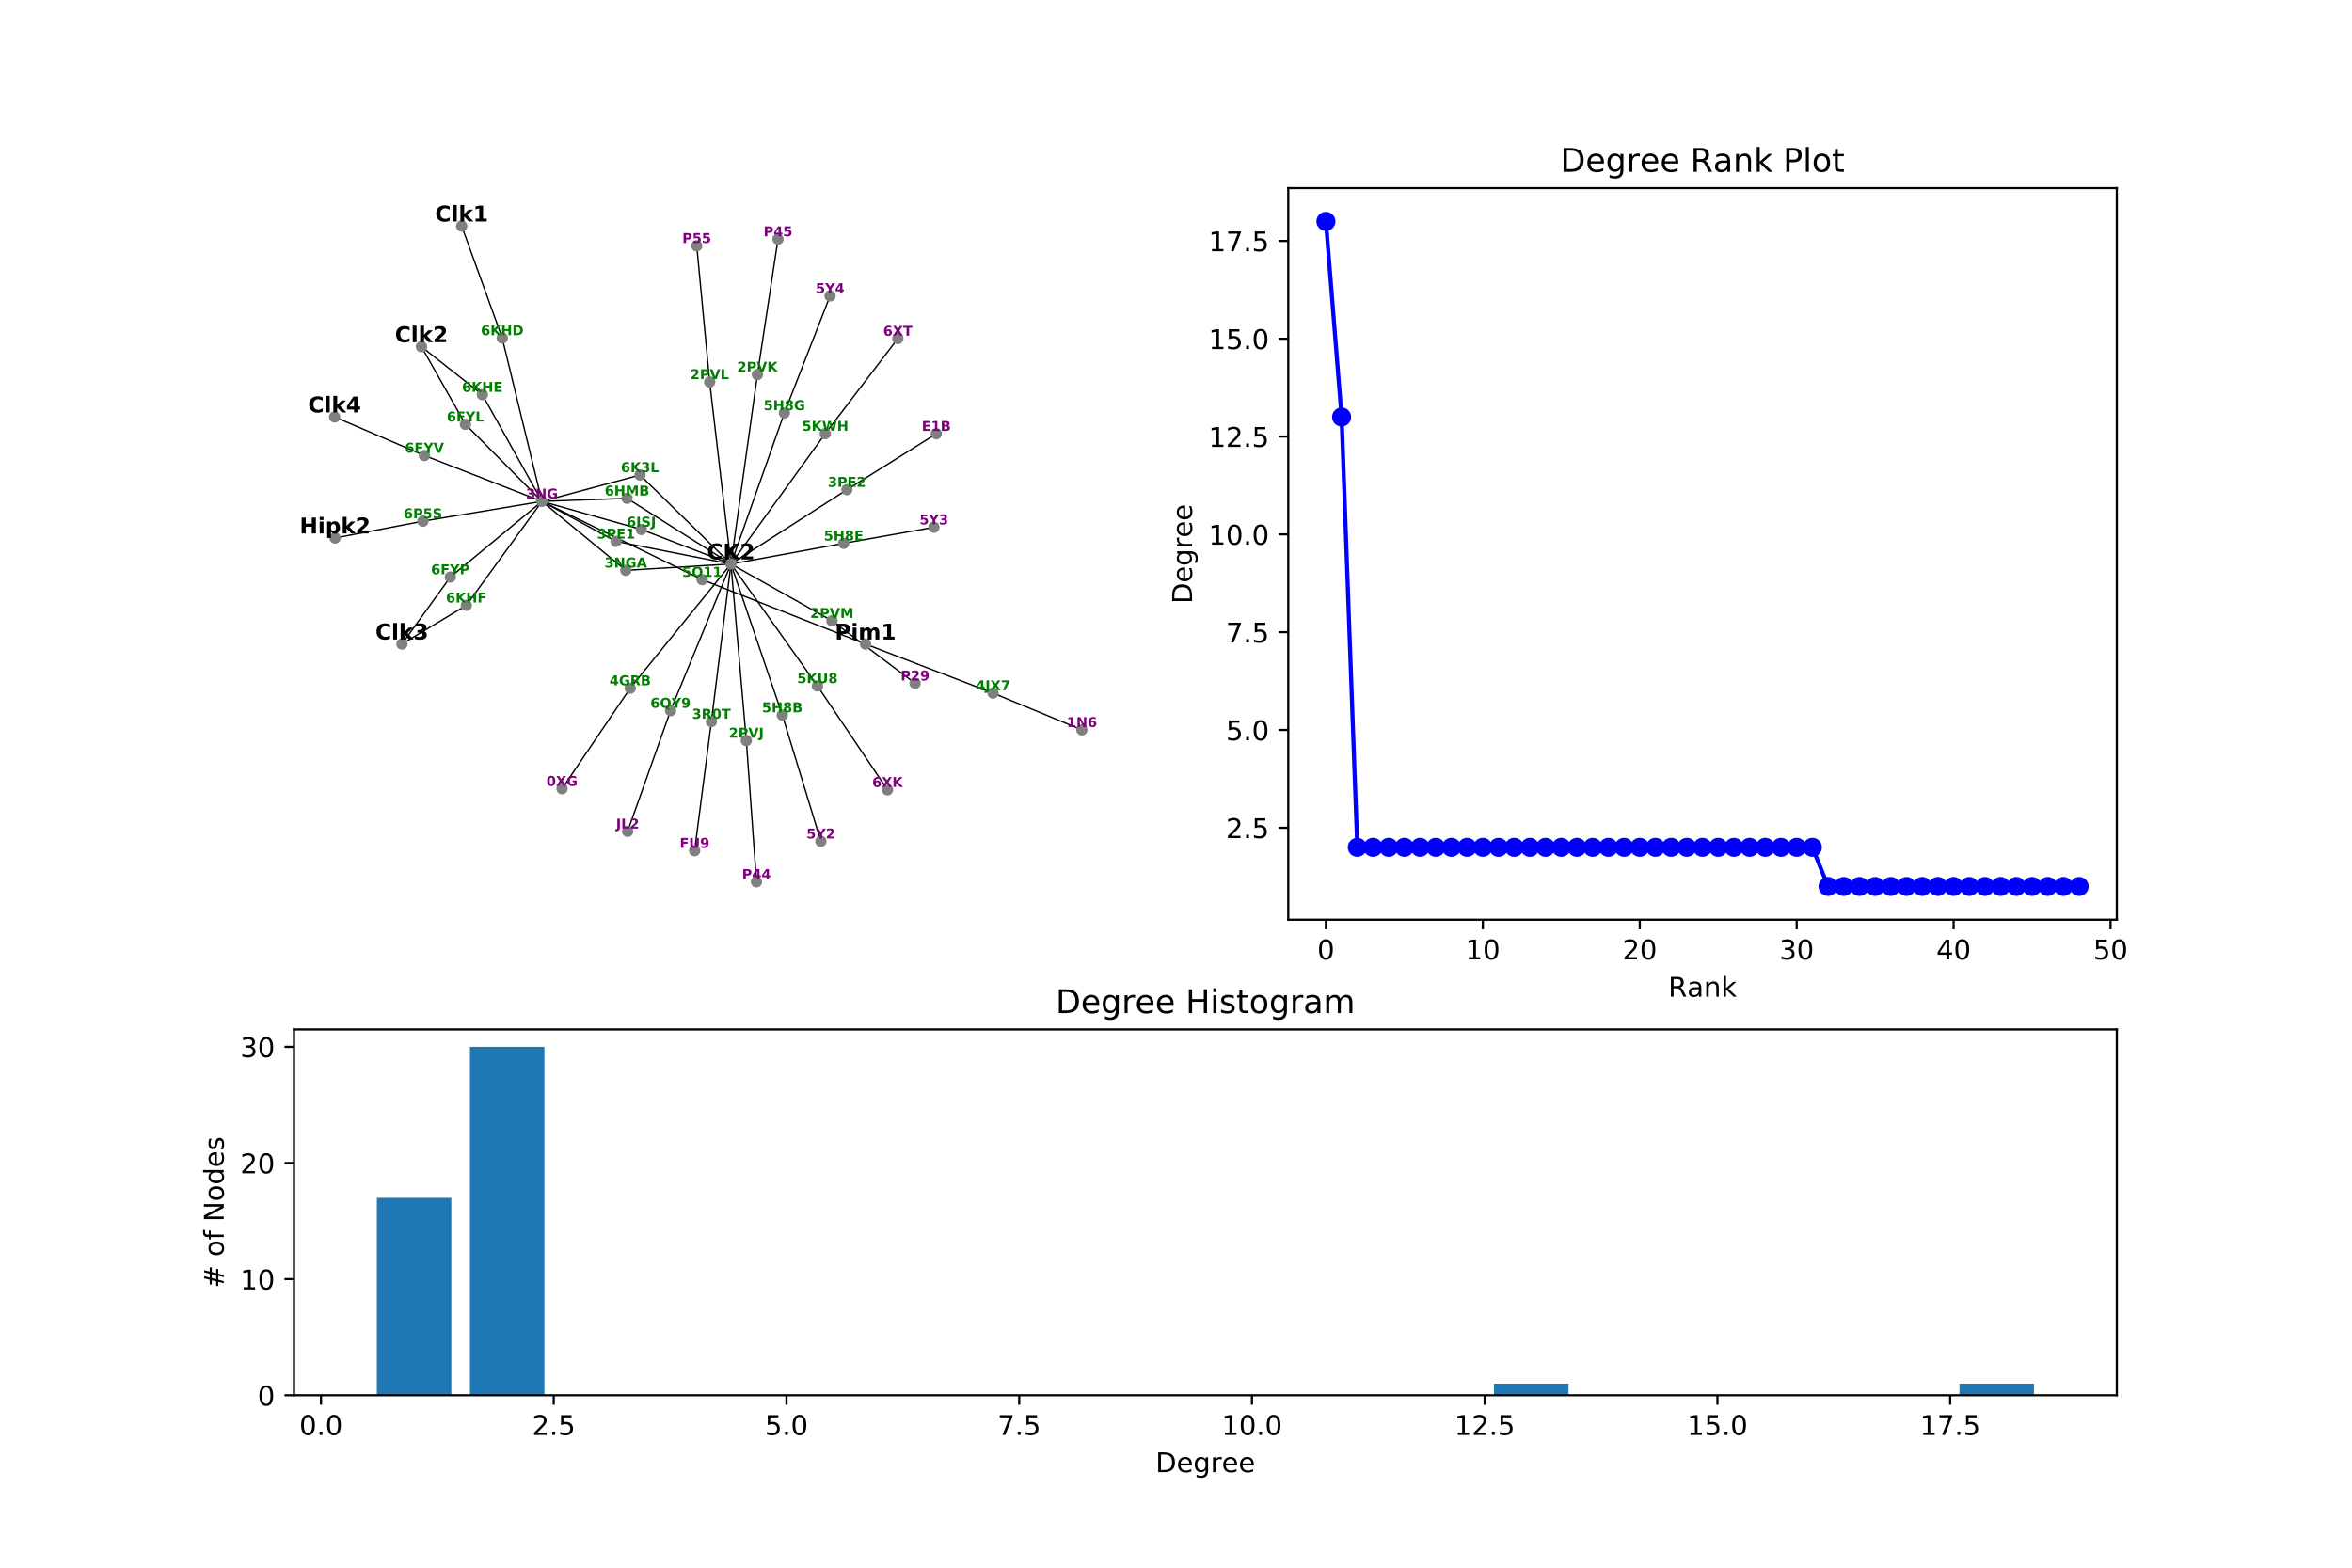 <?xml version="1.0" encoding="utf-8" standalone="no"?>
<!DOCTYPE svg PUBLIC "-//W3C//DTD SVG 1.1//EN"
  "http://www.w3.org/Graphics/SVG/1.1/DTD/svg11.dtd">
<!-- Created with matplotlib (https://matplotlib.org/) -->
<svg height="576pt" version="1.1" viewBox="0 0 864 576" width="864pt" xmlns="http://www.w3.org/2000/svg" xmlns:xlink="http://www.w3.org/1999/xlink">
 <defs>
  <style type="text/css">
*{stroke-linecap:butt;stroke-linejoin:round;}
  </style>
 </defs>
 <g id="figure_1">
  <g id="patch_1">
   <path d="M 0 576 
L 864 576 
L 864 0 
L 0 0 
z
" style="fill:#ffffff;"/>
  </g>
  <g id="axes_1">
   <g id="LineCollection_1">
    <path clip-path="url(#pe86f25fb57)" d="M 285.8 87.857 
L 278.233 137.62 
" style="fill:none;stroke:#000000;stroke-width:0.5;"/>
    <path clip-path="url(#pe86f25fb57)" d="M 206.473 289.802 
L 231.513 252.836 
" style="fill:none;stroke:#000000;stroke-width:0.5;"/>
    <path clip-path="url(#pe86f25fb57)" d="M 169.591 83.05 
L 184.491 124.189 
" style="fill:none;stroke:#000000;stroke-width:0.5;"/>
    <path clip-path="url(#pe86f25fb57)" d="M 235.593 194.538 
L 268.513 207.224 
" style="fill:none;stroke:#000000;stroke-width:0.5;"/>
    <path clip-path="url(#pe86f25fb57)" d="M 235.593 194.538 
L 199.083 184.221 
" style="fill:none;stroke:#000000;stroke-width:0.5;"/>
    <path clip-path="url(#pe86f25fb57)" d="M 199.083 184.221 
L 226.302 198.91 
" style="fill:none;stroke:#000000;stroke-width:0.5;"/>
    <path clip-path="url(#pe86f25fb57)" d="M 199.083 184.221 
L 155.37 191.496 
" style="fill:none;stroke:#000000;stroke-width:0.5;"/>
    <path clip-path="url(#pe86f25fb57)" d="M 199.083 184.221 
L 155.907 167.37 
" style="fill:none;stroke:#000000;stroke-width:0.5;"/>
    <path clip-path="url(#pe86f25fb57)" d="M 199.083 184.221 
L 230.351 183.102 
" style="fill:none;stroke:#000000;stroke-width:0.5;"/>
    <path clip-path="url(#pe86f25fb57)" d="M 199.083 184.221 
L 165.426 212.021 
" style="fill:none;stroke:#000000;stroke-width:0.5;"/>
    <path clip-path="url(#pe86f25fb57)" d="M 199.083 184.221 
L 170.972 155.905 
" style="fill:none;stroke:#000000;stroke-width:0.5;"/>
    <path clip-path="url(#pe86f25fb57)" d="M 199.083 184.221 
L 257.921 212.96 
" style="fill:none;stroke:#000000;stroke-width:0.5;"/>
    <path clip-path="url(#pe86f25fb57)" d="M 199.083 184.221 
L 184.491 124.189 
" style="fill:none;stroke:#000000;stroke-width:0.5;"/>
    <path clip-path="url(#pe86f25fb57)" d="M 199.083 184.221 
L 171.305 222.412 
" style="fill:none;stroke:#000000;stroke-width:0.5;"/>
    <path clip-path="url(#pe86f25fb57)" d="M 199.083 184.221 
L 177.188 145.007 
" style="fill:none;stroke:#000000;stroke-width:0.5;"/>
    <path clip-path="url(#pe86f25fb57)" d="M 199.083 184.221 
L 235.092 174.524 
" style="fill:none;stroke:#000000;stroke-width:0.5;"/>
    <path clip-path="url(#pe86f25fb57)" d="M 199.083 184.221 
L 229.894 209.554 
" style="fill:none;stroke:#000000;stroke-width:0.5;"/>
    <path clip-path="url(#pe86f25fb57)" d="M 326.028 290.2 
L 300.284 252.023 
" style="fill:none;stroke:#000000;stroke-width:0.5;"/>
    <path clip-path="url(#pe86f25fb57)" d="M 155.37 191.496 
L 123.095 197.668 
" style="fill:none;stroke:#000000;stroke-width:0.5;"/>
    <path clip-path="url(#pe86f25fb57)" d="M 274.155 272.08 
L 268.513 207.224 
" style="fill:none;stroke:#000000;stroke-width:0.5;"/>
    <path clip-path="url(#pe86f25fb57)" d="M 274.155 272.08 
L 277.896 323.99 
" style="fill:none;stroke:#000000;stroke-width:0.5;"/>
    <path clip-path="url(#pe86f25fb57)" d="M 171.305 222.412 
L 147.654 236.626 
" style="fill:none;stroke:#000000;stroke-width:0.5;"/>
    <path clip-path="url(#pe86f25fb57)" d="M 177.188 145.007 
L 154.823 127.397 
" style="fill:none;stroke:#000000;stroke-width:0.5;"/>
    <path clip-path="url(#pe86f25fb57)" d="M 309.924 199.627 
L 268.513 207.224 
" style="fill:none;stroke:#000000;stroke-width:0.5;"/>
    <path clip-path="url(#pe86f25fb57)" d="M 309.924 199.627 
L 343.067 193.725 
" style="fill:none;stroke:#000000;stroke-width:0.5;"/>
    <path clip-path="url(#pe86f25fb57)" d="M 261.328 265.107 
L 268.513 207.224 
" style="fill:none;stroke:#000000;stroke-width:0.5;"/>
    <path clip-path="url(#pe86f25fb57)" d="M 261.328 265.107 
L 255.168 312.562 
" style="fill:none;stroke:#000000;stroke-width:0.5;"/>
    <path clip-path="url(#pe86f25fb57)" d="M 329.812 124.398 
L 303.155 159.323 
" style="fill:none;stroke:#000000;stroke-width:0.5;"/>
    <path clip-path="url(#pe86f25fb57)" d="M 301.545 309.111 
L 287.388 262.743 
" style="fill:none;stroke:#000000;stroke-width:0.5;"/>
    <path clip-path="url(#pe86f25fb57)" d="M 229.894 209.554 
L 268.513 207.224 
" style="fill:none;stroke:#000000;stroke-width:0.5;"/>
    <path clip-path="url(#pe86f25fb57)" d="M 317.942 236.649 
L 364.796 254.661 
" style="fill:none;stroke:#000000;stroke-width:0.5;"/>
    <path clip-path="url(#pe86f25fb57)" d="M 317.942 236.649 
L 257.921 212.96 
" style="fill:none;stroke:#000000;stroke-width:0.5;"/>
    <path clip-path="url(#pe86f25fb57)" d="M 147.654 236.626 
L 165.426 212.021 
" style="fill:none;stroke:#000000;stroke-width:0.5;"/>
    <path clip-path="url(#pe86f25fb57)" d="M 311.116 179.921 
L 268.513 207.224 
" style="fill:none;stroke:#000000;stroke-width:0.5;"/>
    <path clip-path="url(#pe86f25fb57)" d="M 311.116 179.921 
L 343.96 159.368 
" style="fill:none;stroke:#000000;stroke-width:0.5;"/>
    <path clip-path="url(#pe86f25fb57)" d="M 246.327 261.089 
L 268.513 207.224 
" style="fill:none;stroke:#000000;stroke-width:0.5;"/>
    <path clip-path="url(#pe86f25fb57)" d="M 246.327 261.089 
L 230.571 305.461 
" style="fill:none;stroke:#000000;stroke-width:0.5;"/>
    <path clip-path="url(#pe86f25fb57)" d="M 268.513 207.224 
L 231.513 252.836 
" style="fill:none;stroke:#000000;stroke-width:0.5;"/>
    <path clip-path="url(#pe86f25fb57)" d="M 268.513 207.224 
L 226.302 198.91 
" style="fill:none;stroke:#000000;stroke-width:0.5;"/>
    <path clip-path="url(#pe86f25fb57)" d="M 268.513 207.224 
L 230.351 183.102 
" style="fill:none;stroke:#000000;stroke-width:0.5;"/>
    <path clip-path="url(#pe86f25fb57)" d="M 268.513 207.224 
L 235.092 174.524 
" style="fill:none;stroke:#000000;stroke-width:0.5;"/>
    <path clip-path="url(#pe86f25fb57)" d="M 268.513 207.224 
L 287.388 262.743 
" style="fill:none;stroke:#000000;stroke-width:0.5;"/>
    <path clip-path="url(#pe86f25fb57)" d="M 268.513 207.224 
L 288.132 151.736 
" style="fill:none;stroke:#000000;stroke-width:0.5;"/>
    <path clip-path="url(#pe86f25fb57)" d="M 268.513 207.224 
L 300.284 252.023 
" style="fill:none;stroke:#000000;stroke-width:0.5;"/>
    <path clip-path="url(#pe86f25fb57)" d="M 268.513 207.224 
L 303.155 159.323 
" style="fill:none;stroke:#000000;stroke-width:0.5;"/>
    <path clip-path="url(#pe86f25fb57)" d="M 268.513 207.224 
L 305.607 228.073 
" style="fill:none;stroke:#000000;stroke-width:0.5;"/>
    <path clip-path="url(#pe86f25fb57)" d="M 268.513 207.224 
L 278.233 137.62 
" style="fill:none;stroke:#000000;stroke-width:0.5;"/>
    <path clip-path="url(#pe86f25fb57)" d="M 268.513 207.224 
L 260.697 140.347 
" style="fill:none;stroke:#000000;stroke-width:0.5;"/>
    <path clip-path="url(#pe86f25fb57)" d="M 288.132 151.736 
L 304.925 108.73 
" style="fill:none;stroke:#000000;stroke-width:0.5;"/>
    <path clip-path="url(#pe86f25fb57)" d="M 154.823 127.397 
L 170.972 155.905 
" style="fill:none;stroke:#000000;stroke-width:0.5;"/>
    <path clip-path="url(#pe86f25fb57)" d="M 260.697 140.347 
L 255.949 90.318 
" style="fill:none;stroke:#000000;stroke-width:0.5;"/>
    <path clip-path="url(#pe86f25fb57)" d="M 397.436 268.17 
L 364.796 254.661 
" style="fill:none;stroke:#000000;stroke-width:0.5;"/>
    <path clip-path="url(#pe86f25fb57)" d="M 122.927 153.191 
L 155.907 167.37 
" style="fill:none;stroke:#000000;stroke-width:0.5;"/>
    <path clip-path="url(#pe86f25fb57)" d="M 305.607 228.073 
L 336.155 251.065 
" style="fill:none;stroke:#000000;stroke-width:0.5;"/>
   </g>
   <g id="PathCollection_1">
    <defs>
     <path d="M 0 1.581 
C 0.419 1.581 0.822 1.415 1.118 1.118 
C 1.415 0.822 1.581 0.419 1.581 0 
C 1.581 -0.419 1.415 -0.822 1.118 -1.118 
C 0.822 -1.415 0.419 -1.581 0 -1.581 
C -0.419 -1.581 -0.822 -1.415 -1.118 -1.118 
C -1.415 -0.822 -1.581 -0.419 -1.581 0 
C -1.581 0.419 -1.415 0.822 -1.118 1.118 
C -0.822 1.415 -0.419 1.581 0 1.581 
z
" id="C0_0_0d3c829edd"/>
    </defs>
    <g clip-path="url(#pe86f25fb57)">
     <use style="fill:#808080;stroke:#808080;" x="285.8" xlink:href="#C0_0_0d3c829edd" y="87.857"/>
    </g>
    <g clip-path="url(#pe86f25fb57)">
     <use style="fill:#808080;stroke:#808080;" x="206.473" xlink:href="#C0_0_0d3c829edd" y="289.802"/>
    </g>
    <g clip-path="url(#pe86f25fb57)">
     <use style="fill:#808080;stroke:#808080;" x="169.591" xlink:href="#C0_0_0d3c829edd" y="83.05"/>
    </g>
    <g clip-path="url(#pe86f25fb57)">
     <use style="fill:#808080;stroke:#808080;" x="235.593" xlink:href="#C0_0_0d3c829edd" y="194.538"/>
    </g>
    <g clip-path="url(#pe86f25fb57)">
     <use style="fill:#808080;stroke:#808080;" x="199.083" xlink:href="#C0_0_0d3c829edd" y="184.221"/>
    </g>
    <g clip-path="url(#pe86f25fb57)">
     <use style="fill:#808080;stroke:#808080;" x="326.028" xlink:href="#C0_0_0d3c829edd" y="290.2"/>
    </g>
    <g clip-path="url(#pe86f25fb57)">
     <use style="fill:#808080;stroke:#808080;" x="155.37" xlink:href="#C0_0_0d3c829edd" y="191.496"/>
    </g>
    <g clip-path="url(#pe86f25fb57)">
     <use style="fill:#808080;stroke:#808080;" x="274.155" xlink:href="#C0_0_0d3c829edd" y="272.08"/>
    </g>
    <g clip-path="url(#pe86f25fb57)">
     <use style="fill:#808080;stroke:#808080;" x="171.305" xlink:href="#C0_0_0d3c829edd" y="222.412"/>
    </g>
    <g clip-path="url(#pe86f25fb57)">
     <use style="fill:#808080;stroke:#808080;" x="177.188" xlink:href="#C0_0_0d3c829edd" y="145.007"/>
    </g>
    <g clip-path="url(#pe86f25fb57)">
     <use style="fill:#808080;stroke:#808080;" x="309.924" xlink:href="#C0_0_0d3c829edd" y="199.627"/>
    </g>
    <g clip-path="url(#pe86f25fb57)">
     <use style="fill:#808080;stroke:#808080;" x="261.328" xlink:href="#C0_0_0d3c829edd" y="265.107"/>
    </g>
    <g clip-path="url(#pe86f25fb57)">
     <use style="fill:#808080;stroke:#808080;" x="277.896" xlink:href="#C0_0_0d3c829edd" y="323.99"/>
    </g>
    <g clip-path="url(#pe86f25fb57)">
     <use style="fill:#808080;stroke:#808080;" x="329.812" xlink:href="#C0_0_0d3c829edd" y="124.398"/>
    </g>
    <g clip-path="url(#pe86f25fb57)">
     <use style="fill:#808080;stroke:#808080;" x="301.545" xlink:href="#C0_0_0d3c829edd" y="309.111"/>
    </g>
    <g clip-path="url(#pe86f25fb57)">
     <use style="fill:#808080;stroke:#808080;" x="229.894" xlink:href="#C0_0_0d3c829edd" y="209.554"/>
    </g>
    <g clip-path="url(#pe86f25fb57)">
     <use style="fill:#808080;stroke:#808080;" x="317.942" xlink:href="#C0_0_0d3c829edd" y="236.649"/>
    </g>
    <g clip-path="url(#pe86f25fb57)">
     <use style="fill:#808080;stroke:#808080;" x="147.654" xlink:href="#C0_0_0d3c829edd" y="236.626"/>
    </g>
    <g clip-path="url(#pe86f25fb57)">
     <use style="fill:#808080;stroke:#808080;" x="311.116" xlink:href="#C0_0_0d3c829edd" y="179.921"/>
    </g>
    <g clip-path="url(#pe86f25fb57)">
     <use style="fill:#808080;stroke:#808080;" x="246.327" xlink:href="#C0_0_0d3c829edd" y="261.089"/>
    </g>
    <g clip-path="url(#pe86f25fb57)">
     <use style="fill:#808080;stroke:#808080;" x="268.513" xlink:href="#C0_0_0d3c829edd" y="207.224"/>
    </g>
    <g clip-path="url(#pe86f25fb57)">
     <use style="fill:#808080;stroke:#808080;" x="184.491" xlink:href="#C0_0_0d3c829edd" y="124.189"/>
    </g>
    <g clip-path="url(#pe86f25fb57)">
     <use style="fill:#808080;stroke:#808080;" x="343.067" xlink:href="#C0_0_0d3c829edd" y="193.725"/>
    </g>
    <g clip-path="url(#pe86f25fb57)">
     <use style="fill:#808080;stroke:#808080;" x="343.96" xlink:href="#C0_0_0d3c829edd" y="159.368"/>
    </g>
    <g clip-path="url(#pe86f25fb57)">
     <use style="fill:#808080;stroke:#808080;" x="288.132" xlink:href="#C0_0_0d3c829edd" y="151.736"/>
    </g>
    <g clip-path="url(#pe86f25fb57)">
     <use style="fill:#808080;stroke:#808080;" x="154.823" xlink:href="#C0_0_0d3c829edd" y="127.397"/>
    </g>
    <g clip-path="url(#pe86f25fb57)">
     <use style="fill:#808080;stroke:#808080;" x="260.697" xlink:href="#C0_0_0d3c829edd" y="140.347"/>
    </g>
    <g clip-path="url(#pe86f25fb57)">
     <use style="fill:#808080;stroke:#808080;" x="287.388" xlink:href="#C0_0_0d3c829edd" y="262.743"/>
    </g>
    <g clip-path="url(#pe86f25fb57)">
     <use style="fill:#808080;stroke:#808080;" x="230.351" xlink:href="#C0_0_0d3c829edd" y="183.102"/>
    </g>
    <g clip-path="url(#pe86f25fb57)">
     <use style="fill:#808080;stroke:#808080;" x="397.436" xlink:href="#C0_0_0d3c829edd" y="268.17"/>
    </g>
    <g clip-path="url(#pe86f25fb57)">
     <use style="fill:#808080;stroke:#808080;" x="257.921" xlink:href="#C0_0_0d3c829edd" y="212.96"/>
    </g>
    <g clip-path="url(#pe86f25fb57)">
     <use style="fill:#808080;stroke:#808080;" x="122.927" xlink:href="#C0_0_0d3c829edd" y="153.191"/>
    </g>
    <g clip-path="url(#pe86f25fb57)">
     <use style="fill:#808080;stroke:#808080;" x="165.426" xlink:href="#C0_0_0d3c829edd" y="212.021"/>
    </g>
    <g clip-path="url(#pe86f25fb57)">
     <use style="fill:#808080;stroke:#808080;" x="278.233" xlink:href="#C0_0_0d3c829edd" y="137.62"/>
    </g>
    <g clip-path="url(#pe86f25fb57)">
     <use style="fill:#808080;stroke:#808080;" x="155.907" xlink:href="#C0_0_0d3c829edd" y="167.37"/>
    </g>
    <g clip-path="url(#pe86f25fb57)">
     <use style="fill:#808080;stroke:#808080;" x="226.302" xlink:href="#C0_0_0d3c829edd" y="198.91"/>
    </g>
    <g clip-path="url(#pe86f25fb57)">
     <use style="fill:#808080;stroke:#808080;" x="255.168" xlink:href="#C0_0_0d3c829edd" y="312.562"/>
    </g>
    <g clip-path="url(#pe86f25fb57)">
     <use style="fill:#808080;stroke:#808080;" x="303.155" xlink:href="#C0_0_0d3c829edd" y="159.323"/>
    </g>
    <g clip-path="url(#pe86f25fb57)">
     <use style="fill:#808080;stroke:#808080;" x="304.925" xlink:href="#C0_0_0d3c829edd" y="108.73"/>
    </g>
    <g clip-path="url(#pe86f25fb57)">
     <use style="fill:#808080;stroke:#808080;" x="231.513" xlink:href="#C0_0_0d3c829edd" y="252.836"/>
    </g>
    <g clip-path="url(#pe86f25fb57)">
     <use style="fill:#808080;stroke:#808080;" x="305.607" xlink:href="#C0_0_0d3c829edd" y="228.073"/>
    </g>
    <g clip-path="url(#pe86f25fb57)">
     <use style="fill:#808080;stroke:#808080;" x="230.571" xlink:href="#C0_0_0d3c829edd" y="305.461"/>
    </g>
    <g clip-path="url(#pe86f25fb57)">
     <use style="fill:#808080;stroke:#808080;" x="255.949" xlink:href="#C0_0_0d3c829edd" y="90.318"/>
    </g>
    <g clip-path="url(#pe86f25fb57)">
     <use style="fill:#808080;stroke:#808080;" x="170.972" xlink:href="#C0_0_0d3c829edd" y="155.905"/>
    </g>
    <g clip-path="url(#pe86f25fb57)">
     <use style="fill:#808080;stroke:#808080;" x="123.095" xlink:href="#C0_0_0d3c829edd" y="197.668"/>
    </g>
    <g clip-path="url(#pe86f25fb57)">
     <use style="fill:#808080;stroke:#808080;" x="300.284" xlink:href="#C0_0_0d3c829edd" y="252.023"/>
    </g>
    <g clip-path="url(#pe86f25fb57)">
     <use style="fill:#808080;stroke:#808080;" x="336.155" xlink:href="#C0_0_0d3c829edd" y="251.065"/>
    </g>
    <g clip-path="url(#pe86f25fb57)">
     <use style="fill:#808080;stroke:#808080;" x="364.796" xlink:href="#C0_0_0d3c829edd" y="254.661"/>
    </g>
    <g clip-path="url(#pe86f25fb57)">
     <use style="fill:#808080;stroke:#808080;" x="235.092" xlink:href="#C0_0_0d3c829edd" y="174.524"/>
    </g>
   </g>
   <g id="text_1">
    <g clip-path="url(#pe86f25fb57)">
     <!-- Clk1 -->
     <defs>
      <path d="M 67 4 
Q 61.812 1.312 56.203 -0.047 
Q 50.594 -1.422 44.484 -1.422 
Q 26.266 -1.422 15.625 8.766 
Q 4.984 18.953 4.984 36.375 
Q 4.984 53.859 15.625 64.031 
Q 26.266 74.219 44.484 74.219 
Q 50.594 74.219 56.203 72.844 
Q 61.812 71.484 67 68.797 
L 67 53.719 
Q 61.766 57.281 56.688 58.938 
Q 51.609 60.594 46 60.594 
Q 35.938 60.594 30.172 54.141 
Q 24.422 47.703 24.422 36.375 
Q 24.422 25.094 30.172 18.641 
Q 35.938 12.203 46 12.203 
Q 51.609 12.203 56.688 13.859 
Q 61.766 15.531 67 19.094 
z
" id="DejaVuSans-Bold-67"/>
      <path d="M 8.406 75.984 
L 25.875 75.984 
L 25.875 0 
L 8.406 0 
z
" id="DejaVuSans-Bold-108"/>
      <path d="M 8.406 75.984 
L 25.875 75.984 
L 25.875 34.625 
L 46 54.688 
L 66.312 54.688 
L 39.594 29.594 
L 68.406 0 
L 47.219 0 
L 25.875 22.797 
L 25.875 0 
L 8.406 0 
z
" id="DejaVuSans-Bold-107"/>
      <path d="M 11.719 12.984 
L 28.328 12.984 
L 28.328 60.109 
L 11.281 56.594 
L 11.281 69.391 
L 28.219 72.906 
L 46.094 72.906 
L 46.094 12.984 
L 62.703 12.984 
L 62.703 0 
L 11.719 0 
z
" id="DejaVuSans-Bold-49"/>
     </defs>
     <g transform="translate(159.841 81.386)scale(0.08 -0.08)">
      <use xlink:href="#DejaVuSans-Bold-67"/>
      <use x="73.389" xlink:href="#DejaVuSans-Bold-108"/>
      <use x="107.666" xlink:href="#DejaVuSans-Bold-107"/>
      <use x="174.17" xlink:href="#DejaVuSans-Bold-49"/>
     </g>
    </g>
   </g>
   <g id="text_2">
    <g clip-path="url(#pe86f25fb57)">
     <!-- Pim1 -->
     <defs>
      <path d="M 9.188 72.906 
L 40.375 72.906 
Q 54.297 72.906 61.734 66.719 
Q 69.188 60.547 69.188 49.125 
Q 69.188 37.641 61.734 31.469 
Q 54.297 25.297 40.375 25.297 
L 27.984 25.297 
L 27.984 0 
L 9.188 0 
z
M 27.984 59.281 
L 27.984 38.922 
L 38.375 38.922 
Q 43.844 38.922 46.828 41.578 
Q 49.812 44.234 49.812 49.125 
Q 49.812 54 46.828 56.641 
Q 43.844 59.281 38.375 59.281 
z
" id="DejaVuSans-Bold-80"/>
      <path d="M 8.406 54.688 
L 25.875 54.688 
L 25.875 0 
L 8.406 0 
z
M 8.406 75.984 
L 25.875 75.984 
L 25.875 61.719 
L 8.406 61.719 
z
" id="DejaVuSans-Bold-105"/>
      <path d="M 59.078 45.609 
Q 62.406 50.688 66.969 53.344 
Q 71.531 56 77 56 
Q 86.422 56 91.359 50.188 
Q 96.297 44.391 96.297 33.297 
L 96.297 0 
L 78.719 0 
L 78.719 28.516 
Q 78.766 29.156 78.781 29.828 
Q 78.812 30.516 78.812 31.781 
Q 78.812 37.594 77.094 40.203 
Q 75.391 42.828 71.578 42.828 
Q 66.609 42.828 63.891 38.719 
Q 61.188 34.625 61.078 26.859 
L 61.078 0 
L 43.5 0 
L 43.5 28.516 
Q 43.5 37.594 41.938 40.203 
Q 40.375 42.828 36.375 42.828 
Q 31.344 42.828 28.609 38.703 
Q 25.875 34.578 25.875 26.906 
L 25.875 0 
L 8.297 0 
L 8.297 54.688 
L 25.875 54.688 
L 25.875 46.688 
Q 29.109 51.312 33.281 53.656 
Q 37.453 56 42.484 56 
Q 48.141 56 52.484 53.266 
Q 56.844 50.531 59.078 45.609 
z
" id="DejaVuSans-Bold-109"/>
     </defs>
     <g transform="translate(306.688 234.985)scale(0.08 -0.08)">
      <use xlink:href="#DejaVuSans-Bold-80"/>
      <use x="73.291" xlink:href="#DejaVuSans-Bold-105"/>
      <use x="107.568" xlink:href="#DejaVuSans-Bold-109"/>
      <use x="211.768" xlink:href="#DejaVuSans-Bold-49"/>
     </g>
    </g>
   </g>
   <g id="text_3">
    <g clip-path="url(#pe86f25fb57)">
     <!-- Clk3 -->
     <defs>
      <path d="M 46.578 39.312 
Q 53.953 37.406 57.781 32.688 
Q 61.625 27.984 61.625 20.703 
Q 61.625 9.859 53.312 4.219 
Q 45.016 -1.422 29.109 -1.422 
Q 23.484 -1.422 17.844 -0.516 
Q 12.203 0.391 6.688 2.203 
L 6.688 16.703 
Q 11.969 14.062 17.156 12.719 
Q 22.359 11.375 27.391 11.375 
Q 34.859 11.375 38.844 13.953 
Q 42.828 16.547 42.828 21.391 
Q 42.828 26.375 38.75 28.938 
Q 34.672 31.5 26.703 31.5 
L 19.188 31.5 
L 19.188 43.609 
L 27.094 43.609 
Q 34.188 43.609 37.641 45.828 
Q 41.109 48.047 41.109 52.594 
Q 41.109 56.781 37.734 59.078 
Q 34.375 61.375 28.219 61.375 
Q 23.688 61.375 19.047 60.344 
Q 14.406 59.328 9.812 57.328 
L 9.812 71.094 
Q 15.375 72.656 20.844 73.438 
Q 26.312 74.219 31.594 74.219 
Q 45.797 74.219 52.844 69.547 
Q 59.906 64.891 59.906 55.516 
Q 59.906 49.125 56.531 45.047 
Q 53.172 40.969 46.578 39.312 
z
" id="DejaVuSans-Bold-51"/>
     </defs>
     <g transform="translate(137.904 234.963)scale(0.08 -0.08)">
      <use xlink:href="#DejaVuSans-Bold-67"/>
      <use x="73.389" xlink:href="#DejaVuSans-Bold-108"/>
      <use x="107.666" xlink:href="#DejaVuSans-Bold-107"/>
      <use x="174.17" xlink:href="#DejaVuSans-Bold-51"/>
     </g>
    </g>
   </g>
   <g id="text_4">
    <g clip-path="url(#pe86f25fb57)">
     <!-- CK2 -->
     <defs>
      <path d="M 9.188 72.906 
L 27.984 72.906 
L 27.984 46.297 
L 55.078 72.906 
L 76.906 72.906 
L 41.797 38.375 
L 80.516 0 
L 56.984 0 
L 27.984 28.719 
L 27.984 0 
L 9.188 0 
z
" id="DejaVuSans-Bold-75"/>
      <path d="M 28.812 13.812 
L 60.891 13.812 
L 60.891 0 
L 7.906 0 
L 7.906 13.812 
L 34.516 37.312 
Q 38.094 40.531 39.797 43.609 
Q 41.5 46.688 41.5 50 
Q 41.5 55.125 38.062 58.25 
Q 34.625 61.375 28.906 61.375 
Q 24.516 61.375 19.281 59.5 
Q 14.062 57.625 8.109 53.906 
L 8.109 69.922 
Q 14.453 72.016 20.656 73.109 
Q 26.859 74.219 32.812 74.219 
Q 45.906 74.219 53.156 68.453 
Q 60.406 62.703 60.406 52.391 
Q 60.406 46.438 57.328 41.281 
Q 54.25 36.141 44.391 27.484 
z
" id="DejaVuSans-Bold-50"/>
     </defs>
     <g transform="translate(259.695 205.56)scale(0.08 -0.08)">
      <use xlink:href="#DejaVuSans-Bold-67"/>
      <use x="73.389" xlink:href="#DejaVuSans-Bold-75"/>
      <use x="150.879" xlink:href="#DejaVuSans-Bold-50"/>
     </g>
    </g>
   </g>
   <g id="text_5">
    <g clip-path="url(#pe86f25fb57)">
     <!-- Clk2 -->
     <g transform="translate(145.073 125.734)scale(0.08 -0.08)">
      <use xlink:href="#DejaVuSans-Bold-67"/>
      <use x="73.389" xlink:href="#DejaVuSans-Bold-108"/>
      <use x="107.666" xlink:href="#DejaVuSans-Bold-107"/>
      <use x="174.17" xlink:href="#DejaVuSans-Bold-50"/>
     </g>
    </g>
   </g>
   <g id="text_6">
    <g clip-path="url(#pe86f25fb57)">
     <!-- Clk4 -->
     <defs>
      <path d="M 36.812 57.422 
L 16.219 26.906 
L 36.812 26.906 
z
M 33.688 72.906 
L 54.594 72.906 
L 54.594 26.906 
L 64.984 26.906 
L 64.984 13.281 
L 54.594 13.281 
L 54.594 0 
L 36.812 0 
L 36.812 13.281 
L 4.5 13.281 
L 4.5 29.391 
z
" id="DejaVuSans-Bold-52"/>
     </defs>
     <g transform="translate(113.177 151.527)scale(0.08 -0.08)">
      <use xlink:href="#DejaVuSans-Bold-67"/>
      <use x="73.389" xlink:href="#DejaVuSans-Bold-108"/>
      <use x="107.666" xlink:href="#DejaVuSans-Bold-107"/>
      <use x="174.17" xlink:href="#DejaVuSans-Bold-52"/>
     </g>
    </g>
   </g>
   <g id="text_7">
    <g clip-path="url(#pe86f25fb57)">
     <!-- Hipk2 -->
     <defs>
      <path d="M 9.188 72.906 
L 27.984 72.906 
L 27.984 45.125 
L 55.719 45.125 
L 55.719 72.906 
L 74.516 72.906 
L 74.516 0 
L 55.719 0 
L 55.719 30.906 
L 27.984 30.906 
L 27.984 0 
L 9.188 0 
z
" id="DejaVuSans-Bold-72"/>
      <path d="M 25.875 7.906 
L 25.875 -20.797 
L 8.406 -20.797 
L 8.406 54.688 
L 25.875 54.688 
L 25.875 46.688 
Q 29.5 51.469 33.891 53.734 
Q 38.281 56 44 56 
Q 54.109 56 60.594 47.969 
Q 67.094 39.938 67.094 27.297 
Q 67.094 14.656 60.594 6.609 
Q 54.109 -1.422 44 -1.422 
Q 38.281 -1.422 33.891 0.844 
Q 29.5 3.125 25.875 7.906 
z
M 37.5 43.312 
Q 31.891 43.312 28.875 39.188 
Q 25.875 35.062 25.875 27.297 
Q 25.875 19.531 28.875 15.406 
Q 31.891 11.281 37.5 11.281 
Q 43.109 11.281 46.062 15.375 
Q 49.031 19.484 49.031 27.297 
Q 49.031 35.109 46.062 39.203 
Q 43.109 43.312 37.5 43.312 
z
" id="DejaVuSans-Bold-112"/>
     </defs>
     <g transform="translate(110.07 196.004)scale(0.08 -0.08)">
      <use xlink:href="#DejaVuSans-Bold-72"/>
      <use x="83.691" xlink:href="#DejaVuSans-Bold-105"/>
      <use x="117.969" xlink:href="#DejaVuSans-Bold-112"/>
      <use x="189.551" xlink:href="#DejaVuSans-Bold-107"/>
      <use x="256.055" xlink:href="#DejaVuSans-Bold-50"/>
     </g>
    </g>
   </g>
   <g id="text_8">
    <g clip-path="url(#pe86f25fb57)">
     <!-- 6ISJ -->
     <defs>
      <path d="M 36.188 35.984 
Q 31.25 35.984 28.781 32.781 
Q 26.312 29.594 26.312 23.188 
Q 26.312 16.797 28.781 13.594 
Q 31.25 10.406 36.188 10.406 
Q 41.156 10.406 43.625 13.594 
Q 46.094 16.797 46.094 23.188 
Q 46.094 29.594 43.625 32.781 
Q 41.156 35.984 36.188 35.984 
z
M 59.422 71 
L 59.422 57.516 
Q 54.781 59.719 50.672 60.766 
Q 46.578 61.812 42.672 61.812 
Q 34.281 61.812 29.594 57.141 
Q 24.906 52.484 24.125 43.312 
Q 27.344 45.703 31.094 46.891 
Q 34.859 48.094 39.312 48.094 
Q 50.484 48.094 57.344 41.547 
Q 64.203 35.016 64.203 24.422 
Q 64.203 12.703 56.531 5.641 
Q 48.875 -1.422 35.984 -1.422 
Q 21.781 -1.422 13.984 8.172 
Q 6.203 17.781 6.203 35.406 
Q 6.203 53.469 15.312 63.797 
Q 24.422 74.125 40.281 74.125 
Q 45.312 74.125 50.047 73.344 
Q 54.781 72.562 59.422 71 
z
" id="DejaVuSans-Bold-54"/>
      <path d="M 9.188 72.906 
L 27.984 72.906 
L 27.984 0 
L 9.188 0 
z
" id="DejaVuSans-Bold-73"/>
      <path d="M 59.906 70.609 
L 59.906 55.172 
Q 53.906 57.859 48.188 59.219 
Q 42.484 60.594 37.406 60.594 
Q 30.672 60.594 27.438 58.734 
Q 24.219 56.891 24.219 52.984 
Q 24.219 50.047 26.391 48.406 
Q 28.562 46.781 34.281 45.609 
L 42.281 44 
Q 54.438 41.547 59.562 36.562 
Q 64.703 31.594 64.703 22.406 
Q 64.703 10.359 57.547 4.469 
Q 50.391 -1.422 35.688 -1.422 
Q 28.766 -1.422 21.781 -0.094 
Q 14.797 1.219 7.812 3.812 
L 7.812 19.672 
Q 14.797 15.969 21.312 14.078 
Q 27.828 12.203 33.891 12.203 
Q 40.047 12.203 43.312 14.25 
Q 46.578 16.312 46.578 20.125 
Q 46.578 23.531 44.359 25.391 
Q 42.141 27.25 35.5 28.719 
L 28.219 30.328 
Q 17.281 32.672 12.219 37.797 
Q 7.172 42.922 7.172 51.609 
Q 7.172 62.5 14.203 68.359 
Q 21.234 74.219 34.422 74.219 
Q 40.438 74.219 46.781 73.312 
Q 53.125 72.406 59.906 70.609 
z
" id="DejaVuSans-Bold-83"/>
      <path d="M 9.188 72.906 
L 27.984 72.906 
L 27.984 7.078 
Q 27.984 -6.547 20.578 -13.281 
Q 13.188 -20.016 -1.812 -20.016 
L -5.609 -20.016 
L -5.609 -5.812 
L -2.688 -5.812 
Q 3.172 -5.812 6.172 -2.531 
Q 9.188 0.734 9.188 7.078 
z
" id="DejaVuSans-Bold-74"/>
     </defs>
     <g style="fill:#008000;" transform="translate(230.193 193.498)scale(0.05 -0.05)">
      <use xlink:href="#DejaVuSans-Bold-54"/>
      <use x="69.58" xlink:href="#DejaVuSans-Bold-73"/>
      <use x="106.787" xlink:href="#DejaVuSans-Bold-83"/>
      <use x="178.809" xlink:href="#DejaVuSans-Bold-74"/>
     </g>
    </g>
   </g>
   <g id="text_9">
    <g clip-path="url(#pe86f25fb57)">
     <!-- 6P5S -->
     <defs>
      <path d="M 10.594 72.906 
L 57.328 72.906 
L 57.328 59.078 
L 25.594 59.078 
L 25.594 47.797 
Q 27.734 48.391 29.906 48.703 
Q 32.078 49.031 34.422 49.031 
Q 47.75 49.031 55.172 42.359 
Q 62.594 35.688 62.594 23.781 
Q 62.594 11.969 54.516 5.266 
Q 46.438 -1.422 32.078 -1.422 
Q 25.875 -1.422 19.797 -0.219 
Q 13.719 0.984 7.719 3.422 
L 7.719 18.219 
Q 13.672 14.797 19.016 13.078 
Q 24.359 11.375 29.109 11.375 
Q 35.938 11.375 39.859 14.719 
Q 43.797 18.062 43.797 23.781 
Q 43.797 29.547 39.859 32.859 
Q 35.938 36.188 29.109 36.188 
Q 25.047 36.188 20.453 35.125 
Q 15.875 34.078 10.594 31.891 
z
" id="DejaVuSans-Bold-53"/>
     </defs>
     <g style="fill:#008000;" transform="translate(148.258 190.456)scale(0.05 -0.05)">
      <use xlink:href="#DejaVuSans-Bold-54"/>
      <use x="69.58" xlink:href="#DejaVuSans-Bold-80"/>
      <use x="142.871" xlink:href="#DejaVuSans-Bold-53"/>
      <use x="212.451" xlink:href="#DejaVuSans-Bold-83"/>
     </g>
    </g>
   </g>
   <g id="text_10">
    <g clip-path="url(#pe86f25fb57)">
     <!-- 2PVJ -->
     <defs>
      <path d="M 0.484 72.906 
L 19.391 72.906 
L 38.719 19.094 
L 58.016 72.906 
L 76.906 72.906 
L 49.906 0 
L 27.484 0 
z
" id="DejaVuSans-Bold-86"/>
     </defs>
     <g style="fill:#008000;" transform="translate(267.718 271.04)scale(0.05 -0.05)">
      <use xlink:href="#DejaVuSans-Bold-50"/>
      <use x="69.58" xlink:href="#DejaVuSans-Bold-80"/>
      <use x="142.871" xlink:href="#DejaVuSans-Bold-86"/>
      <use x="220.264" xlink:href="#DejaVuSans-Bold-74"/>
     </g>
    </g>
   </g>
   <g id="text_11">
    <g clip-path="url(#pe86f25fb57)">
     <!-- 6KHF -->
     <defs>
      <path d="M 9.188 72.906 
L 59.906 72.906 
L 59.906 58.688 
L 27.984 58.688 
L 27.984 45.125 
L 58.016 45.125 
L 58.016 30.906 
L 27.984 30.906 
L 27.984 0 
L 9.188 0 
z
" id="DejaVuSans-Bold-70"/>
     </defs>
     <g style="fill:#008000;" transform="translate(163.828 221.372)scale(0.05 -0.05)">
      <use xlink:href="#DejaVuSans-Bold-54"/>
      <use x="69.58" xlink:href="#DejaVuSans-Bold-75"/>
      <use x="147.07" xlink:href="#DejaVuSans-Bold-72"/>
      <use x="230.762" xlink:href="#DejaVuSans-Bold-70"/>
     </g>
    </g>
   </g>
   <g id="text_12">
    <g clip-path="url(#pe86f25fb57)">
     <!-- 6KHE -->
     <defs>
      <path d="M 9.188 72.906 
L 59.906 72.906 
L 59.906 58.688 
L 27.984 58.688 
L 27.984 45.125 
L 58.016 45.125 
L 58.016 30.906 
L 27.984 30.906 
L 27.984 14.203 
L 60.984 14.203 
L 60.984 0 
L 9.188 0 
z
" id="DejaVuSans-Bold-69"/>
     </defs>
     <g style="fill:#008000;" transform="translate(169.711 143.967)scale(0.05 -0.05)">
      <use xlink:href="#DejaVuSans-Bold-54"/>
      <use x="69.58" xlink:href="#DejaVuSans-Bold-75"/>
      <use x="147.07" xlink:href="#DejaVuSans-Bold-72"/>
      <use x="230.762" xlink:href="#DejaVuSans-Bold-69"/>
     </g>
    </g>
   </g>
   <g id="text_13">
    <g clip-path="url(#pe86f25fb57)">
     <!-- 5H8E -->
     <defs>
      <path d="M 34.812 32.625 
Q 29.547 32.625 26.703 29.734 
Q 23.875 26.859 23.875 21.484 
Q 23.875 16.109 26.703 13.25 
Q 29.547 10.406 34.812 10.406 
Q 40.047 10.406 42.828 13.25 
Q 45.609 16.109 45.609 21.484 
Q 45.609 26.906 42.828 29.766 
Q 40.047 32.625 34.812 32.625 
z
M 21.094 38.812 
Q 14.453 40.828 11.078 44.969 
Q 7.719 49.125 7.719 55.328 
Q 7.719 64.547 14.594 69.375 
Q 21.484 74.219 34.812 74.219 
Q 48.047 74.219 54.922 69.406 
Q 61.812 64.594 61.812 55.328 
Q 61.812 49.125 58.422 44.969 
Q 55.031 40.828 48.391 38.812 
Q 55.812 36.766 59.594 32.156 
Q 63.375 27.547 63.375 20.516 
Q 63.375 9.672 56.172 4.125 
Q 48.969 -1.422 34.812 -1.422 
Q 20.609 -1.422 13.359 4.125 
Q 6.109 9.672 6.109 20.516 
Q 6.109 27.547 9.891 32.156 
Q 13.672 36.766 21.094 38.812 
z
M 25.484 53.422 
Q 25.484 49.078 27.906 46.734 
Q 30.328 44.391 34.812 44.391 
Q 39.203 44.391 41.594 46.734 
Q 44 49.078 44 53.422 
Q 44 57.766 41.594 60.078 
Q 39.203 62.406 34.812 62.406 
Q 30.328 62.406 27.906 60.062 
Q 25.484 57.719 25.484 53.422 
z
" id="DejaVuSans-Bold-56"/>
     </defs>
     <g style="fill:#008000;" transform="translate(302.645 198.587)scale(0.05 -0.05)">
      <use xlink:href="#DejaVuSans-Bold-53"/>
      <use x="69.58" xlink:href="#DejaVuSans-Bold-72"/>
      <use x="153.271" xlink:href="#DejaVuSans-Bold-56"/>
      <use x="222.852" xlink:href="#DejaVuSans-Bold-69"/>
     </g>
    </g>
   </g>
   <g id="text_14">
    <g clip-path="url(#pe86f25fb57)">
     <!-- 3R0T -->
     <defs>
      <path d="M 35.891 40.578 
Q 41.797 40.578 44.359 42.766 
Q 46.922 44.969 46.922 50 
Q 46.922 54.984 44.359 57.125 
Q 41.797 59.281 35.891 59.281 
L 27.984 59.281 
L 27.984 40.578 
z
M 27.984 27.594 
L 27.984 0 
L 9.188 0 
L 9.188 72.906 
L 37.891 72.906 
Q 52.297 72.906 59 68.062 
Q 65.719 63.234 65.719 52.781 
Q 65.719 45.562 62.219 40.922 
Q 58.734 36.281 51.703 34.078 
Q 55.562 33.203 58.609 30.094 
Q 61.672 27 64.797 20.703 
L 75 0 
L 54.984 0 
L 46.094 18.109 
Q 43.406 23.578 40.641 25.578 
Q 37.891 27.594 33.297 27.594 
z
" id="DejaVuSans-Bold-82"/>
      <path d="M 46 36.531 
Q 46 50.203 43.438 55.781 
Q 40.875 61.375 34.812 61.375 
Q 28.766 61.375 26.172 55.781 
Q 23.578 50.203 23.578 36.531 
Q 23.578 22.703 26.172 17.031 
Q 28.766 11.375 34.812 11.375 
Q 40.828 11.375 43.406 17.031 
Q 46 22.703 46 36.531 
z
M 64.797 36.375 
Q 64.797 18.266 56.984 8.422 
Q 49.172 -1.422 34.812 -1.422 
Q 20.406 -1.422 12.594 8.422 
Q 4.781 18.266 4.781 36.375 
Q 4.781 54.547 12.594 64.375 
Q 20.406 74.219 34.812 74.219 
Q 49.172 74.219 56.984 64.375 
Q 64.797 54.547 64.797 36.375 
z
" id="DejaVuSans-Bold-48"/>
      <path d="M 0.484 72.906 
L 67.672 72.906 
L 67.672 58.688 
L 43.5 58.688 
L 43.5 0 
L 24.703 0 
L 24.703 58.688 
L 0.484 58.688 
z
" id="DejaVuSans-Bold-84"/>
     </defs>
     <g style="fill:#008000;" transform="translate(254.219 264.067)scale(0.05 -0.05)">
      <use xlink:href="#DejaVuSans-Bold-51"/>
      <use x="69.58" xlink:href="#DejaVuSans-Bold-82"/>
      <use x="146.582" xlink:href="#DejaVuSans-Bold-48"/>
      <use x="216.162" xlink:href="#DejaVuSans-Bold-84"/>
     </g>
    </g>
   </g>
   <g id="text_15">
    <g clip-path="url(#pe86f25fb57)">
     <!-- 3NGA -->
     <defs>
      <path d="M 9.188 72.906 
L 30.172 72.906 
L 56.688 22.906 
L 56.688 72.906 
L 74.516 72.906 
L 74.516 0 
L 53.516 0 
L 27 50 
L 27 0 
L 9.188 0 
z
" id="DejaVuSans-Bold-78"/>
      <path d="M 74.703 5.422 
Q 67.672 2 60.109 0.281 
Q 52.547 -1.422 44.484 -1.422 
Q 26.266 -1.422 15.625 8.766 
Q 4.984 18.953 4.984 36.375 
Q 4.984 54 15.812 64.109 
Q 26.656 74.219 45.516 74.219 
Q 52.781 74.219 59.438 72.844 
Q 66.109 71.484 72.016 68.797 
L 72.016 53.719 
Q 65.922 57.172 59.891 58.875 
Q 53.859 60.594 47.797 60.594 
Q 36.578 60.594 30.5 54.312 
Q 24.422 48.047 24.422 36.375 
Q 24.422 24.812 30.281 18.5 
Q 36.141 12.203 46.922 12.203 
Q 49.859 12.203 52.375 12.562 
Q 54.891 12.938 56.891 13.719 
L 56.891 27.875 
L 45.406 27.875 
L 45.406 40.484 
L 74.703 40.484 
z
" id="DejaVuSans-Bold-71"/>
      <path d="M 53.422 13.281 
L 24.031 13.281 
L 19.391 0 
L 0.484 0 
L 27.484 72.906 
L 49.906 72.906 
L 76.906 0 
L 58.016 0 
z
M 28.719 26.812 
L 48.688 26.812 
L 38.719 55.812 
z
" id="DejaVuSans-Bold-65"/>
     </defs>
     <g style="fill:#008000;" transform="translate(222.076 208.514)scale(0.05 -0.05)">
      <use xlink:href="#DejaVuSans-Bold-51"/>
      <use x="69.58" xlink:href="#DejaVuSans-Bold-78"/>
      <use x="153.271" xlink:href="#DejaVuSans-Bold-71"/>
      <use x="235.352" xlink:href="#DejaVuSans-Bold-65"/>
     </g>
    </g>
   </g>
   <g id="text_16">
    <g clip-path="url(#pe86f25fb57)">
     <!-- 3PE2 -->
     <g style="fill:#008000;" transform="translate(304.097 178.881)scale(0.05 -0.05)">
      <use xlink:href="#DejaVuSans-Bold-51"/>
      <use x="69.58" xlink:href="#DejaVuSans-Bold-80"/>
      <use x="142.871" xlink:href="#DejaVuSans-Bold-69"/>
      <use x="211.182" xlink:href="#DejaVuSans-Bold-50"/>
     </g>
    </g>
   </g>
   <g id="text_17">
    <g clip-path="url(#pe86f25fb57)">
     <!-- 6QY9 -->
     <defs>
      <path d="M 44.484 -1.312 
L 43.016 -1.312 
Q 25 -1.312 14.984 8.641 
Q 4.984 18.609 4.984 36.375 
Q 4.984 54.109 14.969 64.156 
Q 24.953 74.219 42.484 74.219 
Q 60.203 74.219 70.094 64.25 
Q 79.984 54.297 79.984 36.375 
Q 79.984 24.078 74.734 15.188 
Q 69.484 6.297 59.625 1.812 
L 74.312 -14.594 
L 56.391 -14.594 
z
M 42.484 60.594 
Q 33.891 60.594 29.156 54.25 
Q 24.422 47.906 24.422 36.375 
Q 24.422 24.656 29.047 18.422 
Q 33.688 12.203 42.484 12.203 
Q 51.125 12.203 55.859 18.547 
Q 60.594 24.906 60.594 36.375 
Q 60.594 47.906 55.859 54.25 
Q 51.125 60.594 42.484 60.594 
z
" id="DejaVuSans-Bold-81"/>
      <path d="M -0.984 72.906 
L 19.578 72.906 
L 36.188 46.922 
L 52.781 72.906 
L 73.391 72.906 
L 45.609 30.719 
L 45.609 0 
L 26.812 0 
L 26.812 30.719 
z
" id="DejaVuSans-Bold-89"/>
      <path d="M 10.016 1.609 
L 10.016 15.094 
Q 14.5 12.984 18.594 11.938 
Q 22.703 10.891 26.703 10.891 
Q 35.109 10.891 39.797 15.547 
Q 44.484 20.219 45.312 29.391 
Q 42 26.953 38.234 25.734 
Q 34.469 24.516 30.078 24.516 
Q 18.891 24.516 12.031 31.031 
Q 5.172 37.547 5.172 48.188 
Q 5.172 59.969 12.812 67.047 
Q 20.453 74.125 33.297 74.125 
Q 47.562 74.125 55.375 64.5 
Q 63.188 54.891 63.188 37.312 
Q 63.188 19.234 54.047 8.906 
Q 44.922 -1.422 29 -1.422 
Q 23.875 -1.422 19.188 -0.656 
Q 14.5 0.094 10.016 1.609 
z
M 33.203 36.719 
Q 38.141 36.719 40.625 39.906 
Q 43.109 43.109 43.109 49.516 
Q 43.109 55.859 40.625 59.078 
Q 38.141 62.312 33.203 62.312 
Q 28.266 62.312 25.781 59.078 
Q 23.297 55.859 23.297 49.516 
Q 23.297 43.109 25.781 39.906 
Q 28.266 36.719 33.203 36.719 
z
" id="DejaVuSans-Bold-57"/>
     </defs>
     <g style="fill:#008000;" transform="translate(238.912 260.049)scale(0.05 -0.05)">
      <use xlink:href="#DejaVuSans-Bold-54"/>
      <use x="69.58" xlink:href="#DejaVuSans-Bold-81"/>
      <use x="154.59" xlink:href="#DejaVuSans-Bold-89"/>
      <use x="227.002" xlink:href="#DejaVuSans-Bold-57"/>
     </g>
    </g>
   </g>
   <g id="text_18">
    <g clip-path="url(#pe86f25fb57)">
     <!-- 6KHD -->
     <defs>
      <path d="M 27.984 58.688 
L 27.984 14.203 
L 34.719 14.203 
Q 46.234 14.203 52.312 19.922 
Q 58.406 25.641 58.406 36.531 
Q 58.406 47.359 52.344 53.016 
Q 46.297 58.688 34.719 58.688 
z
M 9.188 72.906 
L 29 72.906 
Q 45.609 72.906 53.734 70.531 
Q 61.859 68.172 67.672 62.5 
Q 72.797 57.562 75.281 51.109 
Q 77.781 44.672 77.781 36.531 
Q 77.781 28.266 75.281 21.797 
Q 72.797 15.328 67.672 10.406 
Q 61.812 4.734 53.609 2.359 
Q 45.406 0 29 0 
L 9.188 0 
z
" id="DejaVuSans-Bold-68"/>
     </defs>
     <g style="fill:#008000;" transform="translate(176.647 123.15)scale(0.05 -0.05)">
      <use xlink:href="#DejaVuSans-Bold-54"/>
      <use x="69.58" xlink:href="#DejaVuSans-Bold-75"/>
      <use x="147.07" xlink:href="#DejaVuSans-Bold-72"/>
      <use x="230.762" xlink:href="#DejaVuSans-Bold-68"/>
     </g>
    </g>
   </g>
   <g id="text_19">
    <g clip-path="url(#pe86f25fb57)">
     <!-- 5H8G -->
     <g style="fill:#008000;" transform="translate(280.509 150.696)scale(0.05 -0.05)">
      <use xlink:href="#DejaVuSans-Bold-53"/>
      <use x="69.58" xlink:href="#DejaVuSans-Bold-72"/>
      <use x="153.271" xlink:href="#DejaVuSans-Bold-56"/>
      <use x="222.852" xlink:href="#DejaVuSans-Bold-71"/>
     </g>
    </g>
   </g>
   <g id="text_20">
    <g clip-path="url(#pe86f25fb57)">
     <!-- 2PVL -->
     <defs>
      <path d="M 9.188 72.906 
L 27.984 72.906 
L 27.984 14.203 
L 60.984 14.203 
L 60.984 0 
L 9.188 0 
z
" id="DejaVuSans-Bold-76"/>
     </defs>
     <g style="fill:#008000;" transform="translate(253.597 139.307)scale(0.05 -0.05)">
      <use xlink:href="#DejaVuSans-Bold-50"/>
      <use x="69.58" xlink:href="#DejaVuSans-Bold-80"/>
      <use x="142.871" xlink:href="#DejaVuSans-Bold-86"/>
      <use x="220.264" xlink:href="#DejaVuSans-Bold-76"/>
     </g>
    </g>
   </g>
   <g id="text_21">
    <g clip-path="url(#pe86f25fb57)">
     <!-- 5H8B -->
     <defs>
      <path d="M 38.375 44.672 
Q 42.828 44.672 45.109 46.625 
Q 47.406 48.578 47.406 52.391 
Q 47.406 56.156 45.109 58.125 
Q 42.828 60.109 38.375 60.109 
L 27.984 60.109 
L 27.984 44.672 
z
M 39.016 12.797 
Q 44.672 12.797 47.531 15.188 
Q 50.391 17.578 50.391 22.406 
Q 50.391 27.156 47.562 29.516 
Q 44.734 31.891 39.016 31.891 
L 27.984 31.891 
L 27.984 12.797 
z
M 56.5 39.016 
Q 62.547 37.25 65.859 32.516 
Q 69.188 27.781 69.188 20.906 
Q 69.188 10.359 62.062 5.172 
Q 54.938 0 40.375 0 
L 9.188 0 
L 9.188 72.906 
L 37.406 72.906 
Q 52.594 72.906 59.406 68.312 
Q 66.219 63.719 66.219 53.609 
Q 66.219 48.297 63.719 44.562 
Q 61.234 40.828 56.5 39.016 
z
" id="DejaVuSans-Bold-66"/>
     </defs>
     <g style="fill:#008000;" transform="translate(279.912 261.704)scale(0.05 -0.05)">
      <use xlink:href="#DejaVuSans-Bold-53"/>
      <use x="69.58" xlink:href="#DejaVuSans-Bold-72"/>
      <use x="153.271" xlink:href="#DejaVuSans-Bold-56"/>
      <use x="222.852" xlink:href="#DejaVuSans-Bold-66"/>
     </g>
    </g>
   </g>
   <g id="text_22">
    <g clip-path="url(#pe86f25fb57)">
     <!-- 6HMB -->
     <defs>
      <path d="M 9.188 72.906 
L 33.109 72.906 
L 49.703 33.891 
L 66.406 72.906 
L 90.281 72.906 
L 90.281 0 
L 72.516 0 
L 72.516 53.328 
L 55.719 14.016 
L 43.797 14.016 
L 27 53.328 
L 27 0 
L 9.188 0 
z
" id="DejaVuSans-Bold-77"/>
     </defs>
     <g style="fill:#008000;" transform="translate(222.126 182.063)scale(0.05 -0.05)">
      <use xlink:href="#DejaVuSans-Bold-54"/>
      <use x="69.58" xlink:href="#DejaVuSans-Bold-72"/>
      <use x="153.271" xlink:href="#DejaVuSans-Bold-77"/>
      <use x="252.783" xlink:href="#DejaVuSans-Bold-66"/>
     </g>
    </g>
   </g>
   <g id="text_23">
    <g clip-path="url(#pe86f25fb57)">
     <!-- 5O11 -->
     <defs>
      <path d="M 42.484 60.594 
Q 33.891 60.594 29.156 54.25 
Q 24.422 47.906 24.422 36.375 
Q 24.422 24.906 29.156 18.547 
Q 33.891 12.203 42.484 12.203 
Q 51.125 12.203 55.859 18.547 
Q 60.594 24.906 60.594 36.375 
Q 60.594 47.906 55.859 54.25 
Q 51.125 60.594 42.484 60.594 
z
M 42.484 74.219 
Q 60.062 74.219 70.016 64.156 
Q 79.984 54.109 79.984 36.375 
Q 79.984 18.703 70.016 8.641 
Q 60.062 -1.422 42.484 -1.422 
Q 24.953 -1.422 14.969 8.641 
Q 4.984 18.703 4.984 36.375 
Q 4.984 54.109 14.969 64.156 
Q 24.953 74.219 42.484 74.219 
z
" id="DejaVuSans-Bold-79"/>
     </defs>
     <g style="fill:#008000;" transform="translate(250.577 211.921)scale(0.05 -0.05)">
      <use xlink:href="#DejaVuSans-Bold-53"/>
      <use x="69.58" xlink:href="#DejaVuSans-Bold-79"/>
      <use x="154.59" xlink:href="#DejaVuSans-Bold-49"/>
      <use x="224.17" xlink:href="#DejaVuSans-Bold-49"/>
     </g>
    </g>
   </g>
   <g id="text_24">
    <g clip-path="url(#pe86f25fb57)">
     <!-- 6FYP -->
     <g style="fill:#008000;" transform="translate(158.336 210.981)scale(0.05 -0.05)">
      <use xlink:href="#DejaVuSans-Bold-54"/>
      <use x="69.58" xlink:href="#DejaVuSans-Bold-70"/>
      <use x="137.891" xlink:href="#DejaVuSans-Bold-89"/>
      <use x="210.303" xlink:href="#DejaVuSans-Bold-80"/>
     </g>
    </g>
   </g>
   <g id="text_25">
    <g clip-path="url(#pe86f25fb57)">
     <!-- 2PVK -->
     <g style="fill:#008000;" transform="translate(270.789 136.58)scale(0.05 -0.05)">
      <use xlink:href="#DejaVuSans-Bold-50"/>
      <use x="69.58" xlink:href="#DejaVuSans-Bold-80"/>
      <use x="142.871" xlink:href="#DejaVuSans-Bold-86"/>
      <use x="220.264" xlink:href="#DejaVuSans-Bold-75"/>
     </g>
    </g>
   </g>
   <g id="text_26">
    <g clip-path="url(#pe86f25fb57)">
     <!-- 6FYV -->
     <g style="fill:#008000;" transform="translate(148.715 166.33)scale(0.05 -0.05)">
      <use xlink:href="#DejaVuSans-Bold-54"/>
      <use x="69.58" xlink:href="#DejaVuSans-Bold-70"/>
      <use x="137.891" xlink:href="#DejaVuSans-Bold-89"/>
      <use x="210.303" xlink:href="#DejaVuSans-Bold-86"/>
     </g>
    </g>
   </g>
   <g id="text_27">
    <g clip-path="url(#pe86f25fb57)">
     <!-- 3PE1 -->
     <g style="fill:#008000;" transform="translate(219.283 197.87)scale(0.05 -0.05)">
      <use xlink:href="#DejaVuSans-Bold-51"/>
      <use x="69.58" xlink:href="#DejaVuSans-Bold-80"/>
      <use x="142.871" xlink:href="#DejaVuSans-Bold-69"/>
      <use x="211.182" xlink:href="#DejaVuSans-Bold-49"/>
     </g>
    </g>
   </g>
   <g id="text_28">
    <g clip-path="url(#pe86f25fb57)">
     <!-- 5KWH -->
     <defs>
      <path d="M 2.984 72.906 
L 21 72.906 
L 33.594 19.922 
L 46.094 72.906 
L 64.203 72.906 
L 76.703 19.922 
L 89.312 72.906 
L 107.172 72.906 
L 89.984 0 
L 68.312 0 
L 55.078 55.422 
L 42 0 
L 20.312 0 
z
" id="DejaVuSans-Bold-87"/>
     </defs>
     <g style="fill:#008000;" transform="translate(294.629 158.284)scale(0.05 -0.05)">
      <use xlink:href="#DejaVuSans-Bold-53"/>
      <use x="69.58" xlink:href="#DejaVuSans-Bold-75"/>
      <use x="147.07" xlink:href="#DejaVuSans-Bold-87"/>
      <use x="257.373" xlink:href="#DejaVuSans-Bold-72"/>
     </g>
    </g>
   </g>
   <g id="text_29">
    <g clip-path="url(#pe86f25fb57)">
     <!-- 4GRB -->
     <g style="fill:#008000;" transform="translate(223.891 251.796)scale(0.05 -0.05)">
      <use xlink:href="#DejaVuSans-Bold-52"/>
      <use x="69.58" xlink:href="#DejaVuSans-Bold-71"/>
      <use x="151.66" xlink:href="#DejaVuSans-Bold-82"/>
      <use x="228.662" xlink:href="#DejaVuSans-Bold-66"/>
     </g>
    </g>
   </g>
   <g id="text_30">
    <g clip-path="url(#pe86f25fb57)">
     <!-- 2PVM -->
     <g style="fill:#008000;" transform="translate(297.613 227.033)scale(0.05 -0.05)">
      <use xlink:href="#DejaVuSans-Bold-50"/>
      <use x="69.58" xlink:href="#DejaVuSans-Bold-80"/>
      <use x="142.871" xlink:href="#DejaVuSans-Bold-86"/>
      <use x="220.264" xlink:href="#DejaVuSans-Bold-77"/>
     </g>
    </g>
   </g>
   <g id="text_31">
    <g clip-path="url(#pe86f25fb57)">
     <!-- 6FYL -->
     <g style="fill:#008000;" transform="translate(164.122 154.866)scale(0.05 -0.05)">
      <use xlink:href="#DejaVuSans-Bold-54"/>
      <use x="69.58" xlink:href="#DejaVuSans-Bold-70"/>
      <use x="137.891" xlink:href="#DejaVuSans-Bold-89"/>
      <use x="210.303" xlink:href="#DejaVuSans-Bold-76"/>
     </g>
    </g>
   </g>
   <g id="text_32">
    <g clip-path="url(#pe86f25fb57)">
     <!-- 5KU8 -->
     <defs>
      <path d="M 9.188 72.906 
L 27.984 72.906 
L 27.984 29.203 
Q 27.984 20.172 30.938 16.281 
Q 33.891 12.406 40.578 12.406 
Q 47.312 12.406 50.266 16.281 
Q 53.219 20.172 53.219 29.203 
L 53.219 72.906 
L 72.016 72.906 
L 72.016 29.203 
Q 72.016 13.719 64.25 6.141 
Q 56.5 -1.422 40.578 -1.422 
Q 24.703 -1.422 16.938 6.141 
Q 9.188 13.719 9.188 29.203 
z
" id="DejaVuSans-Bold-85"/>
     </defs>
     <g style="fill:#008000;" transform="translate(292.839 250.984)scale(0.05 -0.05)">
      <use xlink:href="#DejaVuSans-Bold-53"/>
      <use x="69.58" xlink:href="#DejaVuSans-Bold-75"/>
      <use x="147.055" xlink:href="#DejaVuSans-Bold-85"/>
      <use x="228.256" xlink:href="#DejaVuSans-Bold-56"/>
     </g>
    </g>
   </g>
   <g id="text_33">
    <g clip-path="url(#pe86f25fb57)">
     <!-- 4JX7 -->
     <defs>
      <path d="M 49.812 37.203 
L 75.094 0 
L 55.516 0 
L 38.484 24.906 
L 21.578 0 
L 1.906 0 
L 27.203 37.203 
L 2.875 72.906 
L 22.516 72.906 
L 38.484 49.422 
L 54.391 72.906 
L 74.125 72.906 
z
" id="DejaVuSans-Bold-88"/>
      <path d="M 6.688 72.906 
L 61.625 72.906 
L 61.625 62.312 
L 33.203 0 
L 14.891 0 
L 41.797 59.078 
L 6.688 59.078 
z
" id="DejaVuSans-Bold-55"/>
     </defs>
     <g style="fill:#008000;" transform="translate(358.459 253.621)scale(0.05 -0.05)">
      <use xlink:href="#DejaVuSans-Bold-52"/>
      <use x="69.58" xlink:href="#DejaVuSans-Bold-74"/>
      <use x="106.787" xlink:href="#DejaVuSans-Bold-88"/>
      <use x="183.887" xlink:href="#DejaVuSans-Bold-55"/>
     </g>
    </g>
   </g>
   <g id="text_34">
    <g clip-path="url(#pe86f25fb57)">
     <!-- 6K3L -->
     <g style="fill:#008000;" transform="translate(228.083 173.484)scale(0.05 -0.05)">
      <use xlink:href="#DejaVuSans-Bold-54"/>
      <use x="69.58" xlink:href="#DejaVuSans-Bold-75"/>
      <use x="147.07" xlink:href="#DejaVuSans-Bold-51"/>
      <use x="216.65" xlink:href="#DejaVuSans-Bold-76"/>
     </g>
    </g>
   </g>
   <g id="text_35">
    <g clip-path="url(#pe86f25fb57)">
     <!-- P45 -->
     <g style="fill:#800080;" transform="translate(280.489 86.817)scale(0.05 -0.05)">
      <use xlink:href="#DejaVuSans-Bold-80"/>
      <use x="73.291" xlink:href="#DejaVuSans-Bold-52"/>
      <use x="142.871" xlink:href="#DejaVuSans-Bold-53"/>
     </g>
    </g>
   </g>
   <g id="text_36">
    <g clip-path="url(#pe86f25fb57)">
     <!-- 0XG -->
     <g style="fill:#800080;" transform="translate(200.754 288.762)scale(0.05 -0.05)">
      <use xlink:href="#DejaVuSans-Bold-48"/>
      <use x="69.58" xlink:href="#DejaVuSans-Bold-88"/>
      <use x="146.68" xlink:href="#DejaVuSans-Bold-71"/>
     </g>
    </g>
   </g>
   <g id="text_37">
    <g clip-path="url(#pe86f25fb57)">
     <!-- 3NG -->
     <g style="fill:#800080;" transform="translate(193.199 183.182)scale(0.05 -0.05)">
      <use xlink:href="#DejaVuSans-Bold-51"/>
      <use x="69.58" xlink:href="#DejaVuSans-Bold-78"/>
      <use x="153.271" xlink:href="#DejaVuSans-Bold-71"/>
     </g>
    </g>
   </g>
   <g id="text_38">
    <g clip-path="url(#pe86f25fb57)">
     <!-- 6XK -->
     <g style="fill:#800080;" transform="translate(320.424 289.161)scale(0.05 -0.05)">
      <use xlink:href="#DejaVuSans-Bold-54"/>
      <use x="69.58" xlink:href="#DejaVuSans-Bold-88"/>
      <use x="146.68" xlink:href="#DejaVuSans-Bold-75"/>
     </g>
    </g>
   </g>
   <g id="text_39">
    <g clip-path="url(#pe86f25fb57)">
     <!-- P44 -->
     <g style="fill:#800080;" transform="translate(272.584 322.95)scale(0.05 -0.05)">
      <use xlink:href="#DejaVuSans-Bold-80"/>
      <use x="73.291" xlink:href="#DejaVuSans-Bold-52"/>
      <use x="142.871" xlink:href="#DejaVuSans-Bold-52"/>
     </g>
    </g>
   </g>
   <g id="text_40">
    <g clip-path="url(#pe86f25fb57)">
     <!-- 6XT -->
     <g style="fill:#800080;" transform="translate(324.44 123.358)scale(0.05 -0.05)">
      <use xlink:href="#DejaVuSans-Bold-54"/>
      <use x="69.58" xlink:href="#DejaVuSans-Bold-88"/>
      <use x="146.68" xlink:href="#DejaVuSans-Bold-84"/>
     </g>
    </g>
   </g>
   <g id="text_41">
    <g clip-path="url(#pe86f25fb57)">
     <!-- 5Y2 -->
     <g style="fill:#800080;" transform="translate(296.256 308.072)scale(0.05 -0.05)">
      <use xlink:href="#DejaVuSans-Bold-53"/>
      <use x="69.58" xlink:href="#DejaVuSans-Bold-89"/>
      <use x="141.992" xlink:href="#DejaVuSans-Bold-50"/>
     </g>
    </g>
   </g>
   <g id="text_42">
    <g clip-path="url(#pe86f25fb57)">
     <!-- 5Y3 -->
     <g style="fill:#800080;" transform="translate(337.778 192.685)scale(0.05 -0.05)">
      <use xlink:href="#DejaVuSans-Bold-53"/>
      <use x="69.58" xlink:href="#DejaVuSans-Bold-89"/>
      <use x="141.992" xlink:href="#DejaVuSans-Bold-51"/>
     </g>
    </g>
   </g>
   <g id="text_43">
    <g clip-path="url(#pe86f25fb57)">
     <!-- E1B -->
     <g style="fill:#800080;" transform="translate(338.607 158.328)scale(0.05 -0.05)">
      <use xlink:href="#DejaVuSans-Bold-69"/>
      <use x="68.311" xlink:href="#DejaVuSans-Bold-49"/>
      <use x="137.891" xlink:href="#DejaVuSans-Bold-66"/>
     </g>
    </g>
   </g>
   <g id="text_44">
    <g clip-path="url(#pe86f25fb57)">
     <!-- 1N6 -->
     <g style="fill:#800080;" transform="translate(391.865 267.131)scale(0.05 -0.05)">
      <use xlink:href="#DejaVuSans-Bold-49"/>
      <use x="69.58" xlink:href="#DejaVuSans-Bold-78"/>
      <use x="153.271" xlink:href="#DejaVuSans-Bold-54"/>
     </g>
    </g>
   </g>
   <g id="text_45">
    <g clip-path="url(#pe86f25fb57)">
     <!-- FU9 -->
     <g style="fill:#800080;" transform="translate(249.691 311.522)scale(0.05 -0.05)">
      <use xlink:href="#DejaVuSans-Bold-70"/>
      <use x="68.311" xlink:href="#DejaVuSans-Bold-85"/>
      <use x="149.512" xlink:href="#DejaVuSans-Bold-57"/>
     </g>
    </g>
   </g>
   <g id="text_46">
    <g clip-path="url(#pe86f25fb57)">
     <!-- 5Y4 -->
     <g style="fill:#800080;" transform="translate(299.635 107.691)scale(0.05 -0.05)">
      <use xlink:href="#DejaVuSans-Bold-53"/>
      <use x="69.58" xlink:href="#DejaVuSans-Bold-89"/>
      <use x="141.992" xlink:href="#DejaVuSans-Bold-52"/>
     </g>
    </g>
   </g>
   <g id="text_47">
    <g clip-path="url(#pe86f25fb57)">
     <!-- JL2 -->
     <g style="fill:#800080;" transform="translate(226.309 304.422)scale(0.05 -0.05)">
      <use xlink:href="#DejaVuSans-Bold-74"/>
      <use x="37.207" xlink:href="#DejaVuSans-Bold-76"/>
      <use x="100.928" xlink:href="#DejaVuSans-Bold-50"/>
     </g>
    </g>
   </g>
   <g id="text_48">
    <g clip-path="url(#pe86f25fb57)">
     <!-- P55 -->
     <g style="fill:#800080;" transform="translate(250.637 89.279)scale(0.05 -0.05)">
      <use xlink:href="#DejaVuSans-Bold-80"/>
      <use x="73.291" xlink:href="#DejaVuSans-Bold-53"/>
      <use x="142.871" xlink:href="#DejaVuSans-Bold-53"/>
     </g>
    </g>
   </g>
   <g id="text_49">
    <g clip-path="url(#pe86f25fb57)">
     <!-- P29 -->
     <g style="fill:#800080;" transform="translate(330.844 250.025)scale(0.05 -0.05)">
      <use xlink:href="#DejaVuSans-Bold-80"/>
      <use x="73.291" xlink:href="#DejaVuSans-Bold-50"/>
      <use x="142.871" xlink:href="#DejaVuSans-Bold-57"/>
     </g>
    </g>
   </g>
  </g>
  <g id="axes_2">
   <g id="patch_2">
    <path d="M 473.236 337.92 
L 777.6 337.92 
L 777.6 69.12 
L 473.236 69.12 
z
" style="fill:#ffffff;"/>
   </g>
   <g id="matplotlib.axis_1">
    <g id="xtick_1">
     <g id="line2d_1">
      <defs>
       <path d="M 0 0 
L 0 3.5 
" id="mf9e3cdacfb" style="stroke:#000000;stroke-width:0.8;"/>
      </defs>
      <g>
       <use style="stroke:#000000;stroke-width:0.8;" x="487.071" xlink:href="#mf9e3cdacfb" y="337.92"/>
      </g>
     </g>
     <g id="text_50">
      <!-- 0 -->
      <defs>
       <path d="M 31.781 66.406 
Q 24.172 66.406 20.328 58.906 
Q 16.5 51.422 16.5 36.375 
Q 16.5 21.391 20.328 13.891 
Q 24.172 6.391 31.781 6.391 
Q 39.453 6.391 43.281 13.891 
Q 47.125 21.391 47.125 36.375 
Q 47.125 51.422 43.281 58.906 
Q 39.453 66.406 31.781 66.406 
z
M 31.781 74.219 
Q 44.047 74.219 50.516 64.516 
Q 56.984 54.828 56.984 36.375 
Q 56.984 17.969 50.516 8.266 
Q 44.047 -1.422 31.781 -1.422 
Q 19.531 -1.422 13.062 8.266 
Q 6.594 17.969 6.594 36.375 
Q 6.594 54.828 13.062 64.516 
Q 19.531 74.219 31.781 74.219 
z
" id="DejaVuSans-48"/>
      </defs>
      <g transform="translate(483.89 352.518)scale(0.1 -0.1)">
       <use xlink:href="#DejaVuSans-48"/>
      </g>
     </g>
    </g>
    <g id="xtick_2">
     <g id="line2d_2">
      <g>
       <use style="stroke:#000000;stroke-width:0.8;" x="544.716" xlink:href="#mf9e3cdacfb" y="337.92"/>
      </g>
     </g>
     <g id="text_51">
      <!-- 10 -->
      <defs>
       <path d="M 12.406 8.297 
L 28.516 8.297 
L 28.516 63.922 
L 10.984 60.406 
L 10.984 69.391 
L 28.422 72.906 
L 38.281 72.906 
L 38.281 8.297 
L 54.391 8.297 
L 54.391 0 
L 12.406 0 
z
" id="DejaVuSans-49"/>
      </defs>
      <g transform="translate(538.353 352.518)scale(0.1 -0.1)">
       <use xlink:href="#DejaVuSans-49"/>
       <use x="63.623" xlink:href="#DejaVuSans-48"/>
      </g>
     </g>
    </g>
    <g id="xtick_3">
     <g id="line2d_3">
      <g>
       <use style="stroke:#000000;stroke-width:0.8;" x="602.36" xlink:href="#mf9e3cdacfb" y="337.92"/>
      </g>
     </g>
     <g id="text_52">
      <!-- 20 -->
      <defs>
       <path d="M 19.188 8.297 
L 53.609 8.297 
L 53.609 0 
L 7.328 0 
L 7.328 8.297 
Q 12.938 14.109 22.625 23.891 
Q 32.328 33.688 34.812 36.531 
Q 39.547 41.844 41.422 45.531 
Q 43.312 49.219 43.312 52.781 
Q 43.312 58.594 39.234 62.25 
Q 35.156 65.922 28.609 65.922 
Q 23.969 65.922 18.812 64.312 
Q 13.672 62.703 7.812 59.422 
L 7.812 69.391 
Q 13.766 71.781 18.938 73 
Q 24.125 74.219 28.422 74.219 
Q 39.75 74.219 46.484 68.547 
Q 53.219 62.891 53.219 53.422 
Q 53.219 48.922 51.531 44.891 
Q 49.859 40.875 45.406 35.406 
Q 44.188 33.984 37.641 27.219 
Q 31.109 20.453 19.188 8.297 
z
" id="DejaVuSans-50"/>
      </defs>
      <g transform="translate(595.998 352.518)scale(0.1 -0.1)">
       <use xlink:href="#DejaVuSans-50"/>
       <use x="63.623" xlink:href="#DejaVuSans-48"/>
      </g>
     </g>
    </g>
    <g id="xtick_4">
     <g id="line2d_4">
      <g>
       <use style="stroke:#000000;stroke-width:0.8;" x="660.005" xlink:href="#mf9e3cdacfb" y="337.92"/>
      </g>
     </g>
     <g id="text_53">
      <!-- 30 -->
      <defs>
       <path d="M 40.578 39.312 
Q 47.656 37.797 51.625 33 
Q 55.609 28.219 55.609 21.188 
Q 55.609 10.406 48.188 4.484 
Q 40.766 -1.422 27.094 -1.422 
Q 22.516 -1.422 17.656 -0.516 
Q 12.797 0.391 7.625 2.203 
L 7.625 11.719 
Q 11.719 9.328 16.594 8.109 
Q 21.484 6.891 26.812 6.891 
Q 36.078 6.891 40.938 10.547 
Q 45.797 14.203 45.797 21.188 
Q 45.797 27.641 41.281 31.266 
Q 36.766 34.906 28.719 34.906 
L 20.219 34.906 
L 20.219 43.016 
L 29.109 43.016 
Q 36.375 43.016 40.234 45.922 
Q 44.094 48.828 44.094 54.297 
Q 44.094 59.906 40.109 62.906 
Q 36.141 65.922 28.719 65.922 
Q 24.656 65.922 20.016 65.031 
Q 15.375 64.156 9.812 62.312 
L 9.812 71.094 
Q 15.438 72.656 20.344 73.438 
Q 25.25 74.219 29.594 74.219 
Q 40.828 74.219 47.359 69.109 
Q 53.906 64.016 53.906 55.328 
Q 53.906 49.266 50.438 45.094 
Q 46.969 40.922 40.578 39.312 
z
" id="DejaVuSans-51"/>
      </defs>
      <g transform="translate(653.642 352.518)scale(0.1 -0.1)">
       <use xlink:href="#DejaVuSans-51"/>
       <use x="63.623" xlink:href="#DejaVuSans-48"/>
      </g>
     </g>
    </g>
    <g id="xtick_5">
     <g id="line2d_5">
      <g>
       <use style="stroke:#000000;stroke-width:0.8;" x="717.65" xlink:href="#mf9e3cdacfb" y="337.92"/>
      </g>
     </g>
     <g id="text_54">
      <!-- 40 -->
      <defs>
       <path d="M 37.797 64.312 
L 12.891 25.391 
L 37.797 25.391 
z
M 35.203 72.906 
L 47.609 72.906 
L 47.609 25.391 
L 58.016 25.391 
L 58.016 17.188 
L 47.609 17.188 
L 47.609 0 
L 37.797 0 
L 37.797 17.188 
L 4.891 17.188 
L 4.891 26.703 
z
" id="DejaVuSans-52"/>
      </defs>
      <g transform="translate(711.287 352.518)scale(0.1 -0.1)">
       <use xlink:href="#DejaVuSans-52"/>
       <use x="63.623" xlink:href="#DejaVuSans-48"/>
      </g>
     </g>
    </g>
    <g id="xtick_6">
     <g id="line2d_6">
      <g>
       <use style="stroke:#000000;stroke-width:0.8;" x="775.294" xlink:href="#mf9e3cdacfb" y="337.92"/>
      </g>
     </g>
     <g id="text_55">
      <!-- 50 -->
      <defs>
       <path d="M 10.797 72.906 
L 49.516 72.906 
L 49.516 64.594 
L 19.828 64.594 
L 19.828 46.734 
Q 21.969 47.469 24.109 47.828 
Q 26.266 48.188 28.422 48.188 
Q 40.625 48.188 47.75 41.5 
Q 54.891 34.812 54.891 23.391 
Q 54.891 11.625 47.562 5.094 
Q 40.234 -1.422 26.906 -1.422 
Q 22.312 -1.422 17.547 -0.641 
Q 12.797 0.141 7.719 1.703 
L 7.719 11.625 
Q 12.109 9.234 16.797 8.062 
Q 21.484 6.891 26.703 6.891 
Q 35.156 6.891 40.078 11.328 
Q 45.016 15.766 45.016 23.391 
Q 45.016 31 40.078 35.438 
Q 35.156 39.891 26.703 39.891 
Q 22.75 39.891 18.812 39.016 
Q 14.891 38.141 10.797 36.281 
z
" id="DejaVuSans-53"/>
      </defs>
      <g transform="translate(768.932 352.518)scale(0.1 -0.1)">
       <use xlink:href="#DejaVuSans-53"/>
       <use x="63.623" xlink:href="#DejaVuSans-48"/>
      </g>
     </g>
    </g>
    <g id="text_56">
     <!-- Rank -->
     <defs>
      <path d="M 44.391 34.188 
Q 47.562 33.109 50.562 29.594 
Q 53.562 26.078 56.594 19.922 
L 66.609 0 
L 56 0 
L 46.688 18.703 
Q 43.062 26.031 39.672 28.422 
Q 36.281 30.812 30.422 30.812 
L 19.672 30.812 
L 19.672 0 
L 9.812 0 
L 9.812 72.906 
L 32.078 72.906 
Q 44.578 72.906 50.734 67.672 
Q 56.891 62.453 56.891 51.906 
Q 56.891 45.016 53.688 40.469 
Q 50.484 35.938 44.391 34.188 
z
M 19.672 64.797 
L 19.672 38.922 
L 32.078 38.922 
Q 39.203 38.922 42.844 42.219 
Q 46.484 45.516 46.484 51.906 
Q 46.484 58.297 42.844 61.547 
Q 39.203 64.797 32.078 64.797 
z
" id="DejaVuSans-82"/>
      <path d="M 34.281 27.484 
Q 23.391 27.484 19.188 25 
Q 14.984 22.516 14.984 16.5 
Q 14.984 11.719 18.141 8.906 
Q 21.297 6.109 26.703 6.109 
Q 34.188 6.109 38.703 11.406 
Q 43.219 16.703 43.219 25.484 
L 43.219 27.484 
z
M 52.203 31.203 
L 52.203 0 
L 43.219 0 
L 43.219 8.297 
Q 40.141 3.328 35.547 0.953 
Q 30.953 -1.422 24.312 -1.422 
Q 15.922 -1.422 10.953 3.297 
Q 6 8.016 6 15.922 
Q 6 25.141 12.172 29.828 
Q 18.359 34.516 30.609 34.516 
L 43.219 34.516 
L 43.219 35.406 
Q 43.219 41.609 39.141 45 
Q 35.062 48.391 27.688 48.391 
Q 23 48.391 18.547 47.266 
Q 14.109 46.141 10.016 43.891 
L 10.016 52.203 
Q 14.938 54.109 19.578 55.047 
Q 24.219 56 28.609 56 
Q 40.484 56 46.344 49.844 
Q 52.203 43.703 52.203 31.203 
z
" id="DejaVuSans-97"/>
      <path d="M 54.891 33.016 
L 54.891 0 
L 45.906 0 
L 45.906 32.719 
Q 45.906 40.484 42.875 44.328 
Q 39.844 48.188 33.797 48.188 
Q 26.516 48.188 22.312 43.547 
Q 18.109 38.922 18.109 30.906 
L 18.109 0 
L 9.078 0 
L 9.078 54.688 
L 18.109 54.688 
L 18.109 46.188 
Q 21.344 51.125 25.703 53.562 
Q 30.078 56 35.797 56 
Q 45.219 56 50.047 50.172 
Q 54.891 44.344 54.891 33.016 
z
" id="DejaVuSans-110"/>
      <path d="M 9.078 75.984 
L 18.109 75.984 
L 18.109 31.109 
L 44.922 54.688 
L 56.391 54.688 
L 27.391 29.109 
L 57.625 0 
L 45.906 0 
L 18.109 26.703 
L 18.109 0 
L 9.078 0 
z
" id="DejaVuSans-107"/>
     </defs>
     <g transform="translate(612.817 366.197)scale(0.1 -0.1)">
      <use xlink:href="#DejaVuSans-82"/>
      <use x="69.451" xlink:href="#DejaVuSans-97"/>
      <use x="130.73" xlink:href="#DejaVuSans-110"/>
      <use x="194.109" xlink:href="#DejaVuSans-107"/>
     </g>
    </g>
   </g>
   <g id="matplotlib.axis_2">
    <g id="ytick_1">
     <g id="line2d_7">
      <defs>
       <path d="M 0 0 
L -3.5 0 
" id="md51e520e17" style="stroke:#000000;stroke-width:0.8;"/>
      </defs>
      <g>
       <use style="stroke:#000000;stroke-width:0.8;" x="473.236" xlink:href="#md51e520e17" y="304.14"/>
      </g>
     </g>
     <g id="text_57">
      <!-- 2.5 -->
      <defs>
       <path d="M 10.688 12.406 
L 21 12.406 
L 21 0 
L 10.688 0 
z
" id="DejaVuSans-46"/>
      </defs>
      <g transform="translate(450.333 307.94)scale(0.1 -0.1)">
       <use xlink:href="#DejaVuSans-50"/>
       <use x="63.623" xlink:href="#DejaVuSans-46"/>
       <use x="95.41" xlink:href="#DejaVuSans-53"/>
      </g>
     </g>
    </g>
    <g id="ytick_2">
     <g id="line2d_8">
      <g>
       <use style="stroke:#000000;stroke-width:0.8;" x="473.236" xlink:href="#md51e520e17" y="268.204"/>
      </g>
     </g>
     <g id="text_58">
      <!-- 5.0 -->
      <g transform="translate(450.333 272.004)scale(0.1 -0.1)">
       <use xlink:href="#DejaVuSans-53"/>
       <use x="63.623" xlink:href="#DejaVuSans-46"/>
       <use x="95.41" xlink:href="#DejaVuSans-48"/>
      </g>
     </g>
    </g>
    <g id="ytick_3">
     <g id="line2d_9">
      <g>
       <use style="stroke:#000000;stroke-width:0.8;" x="473.236" xlink:href="#md51e520e17" y="232.269"/>
      </g>
     </g>
     <g id="text_59">
      <!-- 7.5 -->
      <defs>
       <path d="M 8.203 72.906 
L 55.078 72.906 
L 55.078 68.703 
L 28.609 0 
L 18.312 0 
L 43.219 64.594 
L 8.203 64.594 
z
" id="DejaVuSans-55"/>
      </defs>
      <g transform="translate(450.333 236.068)scale(0.1 -0.1)">
       <use xlink:href="#DejaVuSans-55"/>
       <use x="63.623" xlink:href="#DejaVuSans-46"/>
       <use x="95.41" xlink:href="#DejaVuSans-53"/>
      </g>
     </g>
    </g>
    <g id="ytick_4">
     <g id="line2d_10">
      <g>
       <use style="stroke:#000000;stroke-width:0.8;" x="473.236" xlink:href="#md51e520e17" y="196.333"/>
      </g>
     </g>
     <g id="text_60">
      <!-- 10.0 -->
      <g transform="translate(443.971 200.132)scale(0.1 -0.1)">
       <use xlink:href="#DejaVuSans-49"/>
       <use x="63.623" xlink:href="#DejaVuSans-48"/>
       <use x="127.246" xlink:href="#DejaVuSans-46"/>
       <use x="159.033" xlink:href="#DejaVuSans-48"/>
      </g>
     </g>
    </g>
    <g id="ytick_5">
     <g id="line2d_11">
      <g>
       <use style="stroke:#000000;stroke-width:0.8;" x="473.236" xlink:href="#md51e520e17" y="160.397"/>
      </g>
     </g>
     <g id="text_61">
      <!-- 12.5 -->
      <g transform="translate(443.971 164.196)scale(0.1 -0.1)">
       <use xlink:href="#DejaVuSans-49"/>
       <use x="63.623" xlink:href="#DejaVuSans-50"/>
       <use x="127.246" xlink:href="#DejaVuSans-46"/>
       <use x="159.033" xlink:href="#DejaVuSans-53"/>
      </g>
     </g>
    </g>
    <g id="ytick_6">
     <g id="line2d_12">
      <g>
       <use style="stroke:#000000;stroke-width:0.8;" x="473.236" xlink:href="#md51e520e17" y="124.461"/>
      </g>
     </g>
     <g id="text_62">
      <!-- 15.0 -->
      <g transform="translate(443.971 128.26)scale(0.1 -0.1)">
       <use xlink:href="#DejaVuSans-49"/>
       <use x="63.623" xlink:href="#DejaVuSans-53"/>
       <use x="127.246" xlink:href="#DejaVuSans-46"/>
       <use x="159.033" xlink:href="#DejaVuSans-48"/>
      </g>
     </g>
    </g>
    <g id="ytick_7">
     <g id="line2d_13">
      <g>
       <use style="stroke:#000000;stroke-width:0.8;" x="473.236" xlink:href="#md51e520e17" y="88.525"/>
      </g>
     </g>
     <g id="text_63">
      <!-- 17.5 -->
      <g transform="translate(443.971 92.325)scale(0.1 -0.1)">
       <use xlink:href="#DejaVuSans-49"/>
       <use x="63.623" xlink:href="#DejaVuSans-55"/>
       <use x="127.246" xlink:href="#DejaVuSans-46"/>
       <use x="159.033" xlink:href="#DejaVuSans-53"/>
      </g>
     </g>
    </g>
    <g id="text_64">
     <!-- Degree -->
     <defs>
      <path d="M 19.672 64.797 
L 19.672 8.109 
L 31.594 8.109 
Q 46.688 8.109 53.688 14.938 
Q 60.688 21.781 60.688 36.531 
Q 60.688 51.172 53.688 57.984 
Q 46.688 64.797 31.594 64.797 
z
M 9.812 72.906 
L 30.078 72.906 
Q 51.266 72.906 61.172 64.094 
Q 71.094 55.281 71.094 36.531 
Q 71.094 17.672 61.125 8.828 
Q 51.172 0 30.078 0 
L 9.812 0 
z
" id="DejaVuSans-68"/>
      <path d="M 56.203 29.594 
L 56.203 25.203 
L 14.891 25.203 
Q 15.484 15.922 20.484 11.062 
Q 25.484 6.203 34.422 6.203 
Q 39.594 6.203 44.453 7.469 
Q 49.312 8.734 54.109 11.281 
L 54.109 2.781 
Q 49.266 0.734 44.188 -0.344 
Q 39.109 -1.422 33.891 -1.422 
Q 20.797 -1.422 13.156 6.188 
Q 5.516 13.812 5.516 26.812 
Q 5.516 40.234 12.766 48.109 
Q 20.016 56 32.328 56 
Q 43.359 56 49.781 48.891 
Q 56.203 41.797 56.203 29.594 
z
M 47.219 32.234 
Q 47.125 39.594 43.094 43.984 
Q 39.062 48.391 32.422 48.391 
Q 24.906 48.391 20.391 44.141 
Q 15.875 39.891 15.188 32.172 
z
" id="DejaVuSans-101"/>
      <path d="M 45.406 27.984 
Q 45.406 37.75 41.375 43.109 
Q 37.359 48.484 30.078 48.484 
Q 22.859 48.484 18.828 43.109 
Q 14.797 37.75 14.797 27.984 
Q 14.797 18.266 18.828 12.891 
Q 22.859 7.516 30.078 7.516 
Q 37.359 7.516 41.375 12.891 
Q 45.406 18.266 45.406 27.984 
z
M 54.391 6.781 
Q 54.391 -7.172 48.188 -13.984 
Q 42 -20.797 29.203 -20.797 
Q 24.469 -20.797 20.266 -20.094 
Q 16.062 -19.391 12.109 -17.922 
L 12.109 -9.188 
Q 16.062 -11.328 19.922 -12.344 
Q 23.781 -13.375 27.781 -13.375 
Q 36.625 -13.375 41.016 -8.766 
Q 45.406 -4.156 45.406 5.172 
L 45.406 9.625 
Q 42.625 4.781 38.281 2.391 
Q 33.938 0 27.875 0 
Q 17.828 0 11.672 7.656 
Q 5.516 15.328 5.516 27.984 
Q 5.516 40.672 11.672 48.328 
Q 17.828 56 27.875 56 
Q 33.938 56 38.281 53.609 
Q 42.625 51.219 45.406 46.391 
L 45.406 54.688 
L 54.391 54.688 
z
" id="DejaVuSans-103"/>
      <path d="M 41.109 46.297 
Q 39.594 47.172 37.812 47.578 
Q 36.031 48 33.891 48 
Q 26.266 48 22.188 43.047 
Q 18.109 38.094 18.109 28.812 
L 18.109 0 
L 9.078 0 
L 9.078 54.688 
L 18.109 54.688 
L 18.109 46.188 
Q 20.953 51.172 25.484 53.578 
Q 30.031 56 36.531 56 
Q 37.453 56 38.578 55.875 
Q 39.703 55.766 41.062 55.516 
z
" id="DejaVuSans-114"/>
     </defs>
     <g transform="translate(437.891 221.828)rotate(-90)scale(0.1 -0.1)">
      <use xlink:href="#DejaVuSans-68"/>
      <use x="77.002" xlink:href="#DejaVuSans-101"/>
      <use x="138.525" xlink:href="#DejaVuSans-103"/>
      <use x="202.002" xlink:href="#DejaVuSans-114"/>
      <use x="243.084" xlink:href="#DejaVuSans-101"/>
      <use x="304.607" xlink:href="#DejaVuSans-101"/>
     </g>
    </g>
   </g>
   <g id="line2d_14">
    <path clip-path="url(#ped6755565f)" d="M 487.071 81.338 
L 492.836 153.21 
L 498.6 311.327 
L 504.364 311.327 
L 510.129 311.327 
L 515.893 311.327 
L 521.658 311.327 
L 527.422 311.327 
L 533.187 311.327 
L 538.951 311.327 
L 544.716 311.327 
L 550.48 311.327 
L 556.245 311.327 
L 562.009 311.327 
L 567.774 311.327 
L 573.538 311.327 
L 579.302 311.327 
L 585.067 311.327 
L 590.831 311.327 
L 596.596 311.327 
L 602.36 311.327 
L 608.125 311.327 
L 613.889 311.327 
L 619.654 311.327 
L 625.418 311.327 
L 631.183 311.327 
L 636.947 311.327 
L 642.712 311.327 
L 648.476 311.327 
L 654.24 311.327 
L 660.005 311.327 
L 665.769 311.327 
L 671.534 325.702 
L 677.298 325.702 
L 683.063 325.702 
L 688.827 325.702 
L 694.592 325.702 
L 700.356 325.702 
L 706.121 325.702 
L 711.885 325.702 
L 717.65 325.702 
L 723.414 325.702 
L 729.179 325.702 
L 734.943 325.702 
L 740.707 325.702 
L 746.472 325.702 
L 752.236 325.702 
L 758.001 325.702 
L 763.765 325.702 
" style="fill:none;stroke:#0000ff;stroke-linecap:square;stroke-width:1.5;"/>
    <defs>
     <path d="M 0 3 
C 0.796 3 1.559 2.684 2.121 2.121 
C 2.684 1.559 3 0.796 3 0 
C 3 -0.796 2.684 -1.559 2.121 -2.121 
C 1.559 -2.684 0.796 -3 0 -3 
C -0.796 -3 -1.559 -2.684 -2.121 -2.121 
C -2.684 -1.559 -3 -0.796 -3 0 
C -3 0.796 -2.684 1.559 -2.121 2.121 
C -1.559 2.684 -0.796 3 0 3 
z
" id="m0b74a3d459" style="stroke:#0000ff;"/>
    </defs>
    <g clip-path="url(#ped6755565f)">
     <use style="fill:#0000ff;stroke:#0000ff;" x="487.071" xlink:href="#m0b74a3d459" y="81.338"/>
     <use style="fill:#0000ff;stroke:#0000ff;" x="492.836" xlink:href="#m0b74a3d459" y="153.21"/>
     <use style="fill:#0000ff;stroke:#0000ff;" x="498.6" xlink:href="#m0b74a3d459" y="311.327"/>
     <use style="fill:#0000ff;stroke:#0000ff;" x="504.364" xlink:href="#m0b74a3d459" y="311.327"/>
     <use style="fill:#0000ff;stroke:#0000ff;" x="510.129" xlink:href="#m0b74a3d459" y="311.327"/>
     <use style="fill:#0000ff;stroke:#0000ff;" x="515.893" xlink:href="#m0b74a3d459" y="311.327"/>
     <use style="fill:#0000ff;stroke:#0000ff;" x="521.658" xlink:href="#m0b74a3d459" y="311.327"/>
     <use style="fill:#0000ff;stroke:#0000ff;" x="527.422" xlink:href="#m0b74a3d459" y="311.327"/>
     <use style="fill:#0000ff;stroke:#0000ff;" x="533.187" xlink:href="#m0b74a3d459" y="311.327"/>
     <use style="fill:#0000ff;stroke:#0000ff;" x="538.951" xlink:href="#m0b74a3d459" y="311.327"/>
     <use style="fill:#0000ff;stroke:#0000ff;" x="544.716" xlink:href="#m0b74a3d459" y="311.327"/>
     <use style="fill:#0000ff;stroke:#0000ff;" x="550.48" xlink:href="#m0b74a3d459" y="311.327"/>
     <use style="fill:#0000ff;stroke:#0000ff;" x="556.245" xlink:href="#m0b74a3d459" y="311.327"/>
     <use style="fill:#0000ff;stroke:#0000ff;" x="562.009" xlink:href="#m0b74a3d459" y="311.327"/>
     <use style="fill:#0000ff;stroke:#0000ff;" x="567.774" xlink:href="#m0b74a3d459" y="311.327"/>
     <use style="fill:#0000ff;stroke:#0000ff;" x="573.538" xlink:href="#m0b74a3d459" y="311.327"/>
     <use style="fill:#0000ff;stroke:#0000ff;" x="579.302" xlink:href="#m0b74a3d459" y="311.327"/>
     <use style="fill:#0000ff;stroke:#0000ff;" x="585.067" xlink:href="#m0b74a3d459" y="311.327"/>
     <use style="fill:#0000ff;stroke:#0000ff;" x="590.831" xlink:href="#m0b74a3d459" y="311.327"/>
     <use style="fill:#0000ff;stroke:#0000ff;" x="596.596" xlink:href="#m0b74a3d459" y="311.327"/>
     <use style="fill:#0000ff;stroke:#0000ff;" x="602.36" xlink:href="#m0b74a3d459" y="311.327"/>
     <use style="fill:#0000ff;stroke:#0000ff;" x="608.125" xlink:href="#m0b74a3d459" y="311.327"/>
     <use style="fill:#0000ff;stroke:#0000ff;" x="613.889" xlink:href="#m0b74a3d459" y="311.327"/>
     <use style="fill:#0000ff;stroke:#0000ff;" x="619.654" xlink:href="#m0b74a3d459" y="311.327"/>
     <use style="fill:#0000ff;stroke:#0000ff;" x="625.418" xlink:href="#m0b74a3d459" y="311.327"/>
     <use style="fill:#0000ff;stroke:#0000ff;" x="631.183" xlink:href="#m0b74a3d459" y="311.327"/>
     <use style="fill:#0000ff;stroke:#0000ff;" x="636.947" xlink:href="#m0b74a3d459" y="311.327"/>
     <use style="fill:#0000ff;stroke:#0000ff;" x="642.712" xlink:href="#m0b74a3d459" y="311.327"/>
     <use style="fill:#0000ff;stroke:#0000ff;" x="648.476" xlink:href="#m0b74a3d459" y="311.327"/>
     <use style="fill:#0000ff;stroke:#0000ff;" x="654.24" xlink:href="#m0b74a3d459" y="311.327"/>
     <use style="fill:#0000ff;stroke:#0000ff;" x="660.005" xlink:href="#m0b74a3d459" y="311.327"/>
     <use style="fill:#0000ff;stroke:#0000ff;" x="665.769" xlink:href="#m0b74a3d459" y="311.327"/>
     <use style="fill:#0000ff;stroke:#0000ff;" x="671.534" xlink:href="#m0b74a3d459" y="325.702"/>
     <use style="fill:#0000ff;stroke:#0000ff;" x="677.298" xlink:href="#m0b74a3d459" y="325.702"/>
     <use style="fill:#0000ff;stroke:#0000ff;" x="683.063" xlink:href="#m0b74a3d459" y="325.702"/>
     <use style="fill:#0000ff;stroke:#0000ff;" x="688.827" xlink:href="#m0b74a3d459" y="325.702"/>
     <use style="fill:#0000ff;stroke:#0000ff;" x="694.592" xlink:href="#m0b74a3d459" y="325.702"/>
     <use style="fill:#0000ff;stroke:#0000ff;" x="700.356" xlink:href="#m0b74a3d459" y="325.702"/>
     <use style="fill:#0000ff;stroke:#0000ff;" x="706.121" xlink:href="#m0b74a3d459" y="325.702"/>
     <use style="fill:#0000ff;stroke:#0000ff;" x="711.885" xlink:href="#m0b74a3d459" y="325.702"/>
     <use style="fill:#0000ff;stroke:#0000ff;" x="717.65" xlink:href="#m0b74a3d459" y="325.702"/>
     <use style="fill:#0000ff;stroke:#0000ff;" x="723.414" xlink:href="#m0b74a3d459" y="325.702"/>
     <use style="fill:#0000ff;stroke:#0000ff;" x="729.179" xlink:href="#m0b74a3d459" y="325.702"/>
     <use style="fill:#0000ff;stroke:#0000ff;" x="734.943" xlink:href="#m0b74a3d459" y="325.702"/>
     <use style="fill:#0000ff;stroke:#0000ff;" x="740.707" xlink:href="#m0b74a3d459" y="325.702"/>
     <use style="fill:#0000ff;stroke:#0000ff;" x="746.472" xlink:href="#m0b74a3d459" y="325.702"/>
     <use style="fill:#0000ff;stroke:#0000ff;" x="752.236" xlink:href="#m0b74a3d459" y="325.702"/>
     <use style="fill:#0000ff;stroke:#0000ff;" x="758.001" xlink:href="#m0b74a3d459" y="325.702"/>
     <use style="fill:#0000ff;stroke:#0000ff;" x="763.765" xlink:href="#m0b74a3d459" y="325.702"/>
    </g>
   </g>
   <g id="patch_3">
    <path d="M 473.236 337.92 
L 473.236 69.12 
" style="fill:none;stroke:#000000;stroke-linecap:square;stroke-linejoin:miter;stroke-width:0.8;"/>
   </g>
   <g id="patch_4">
    <path d="M 777.6 337.92 
L 777.6 69.12 
" style="fill:none;stroke:#000000;stroke-linecap:square;stroke-linejoin:miter;stroke-width:0.8;"/>
   </g>
   <g id="patch_5">
    <path d="M 473.236 337.92 
L 777.6 337.92 
" style="fill:none;stroke:#000000;stroke-linecap:square;stroke-linejoin:miter;stroke-width:0.8;"/>
   </g>
   <g id="patch_6">
    <path d="M 473.236 69.12 
L 777.6 69.12 
" style="fill:none;stroke:#000000;stroke-linecap:square;stroke-linejoin:miter;stroke-width:0.8;"/>
   </g>
   <g id="text_65">
    <!-- Degree Rank Plot -->
    <defs>
     <path id="DejaVuSans-32"/>
     <path d="M 19.672 64.797 
L 19.672 37.406 
L 32.078 37.406 
Q 38.969 37.406 42.719 40.969 
Q 46.484 44.531 46.484 51.125 
Q 46.484 57.672 42.719 61.234 
Q 38.969 64.797 32.078 64.797 
z
M 9.812 72.906 
L 32.078 72.906 
Q 44.344 72.906 50.609 67.359 
Q 56.891 61.812 56.891 51.125 
Q 56.891 40.328 50.609 34.812 
Q 44.344 29.297 32.078 29.297 
L 19.672 29.297 
L 19.672 0 
L 9.812 0 
z
" id="DejaVuSans-80"/>
     <path d="M 9.422 75.984 
L 18.406 75.984 
L 18.406 0 
L 9.422 0 
z
" id="DejaVuSans-108"/>
     <path d="M 30.609 48.391 
Q 23.391 48.391 19.188 42.75 
Q 14.984 37.109 14.984 27.297 
Q 14.984 17.484 19.156 11.844 
Q 23.344 6.203 30.609 6.203 
Q 37.797 6.203 41.984 11.859 
Q 46.188 17.531 46.188 27.297 
Q 46.188 37.016 41.984 42.703 
Q 37.797 48.391 30.609 48.391 
z
M 30.609 56 
Q 42.328 56 49.016 48.375 
Q 55.719 40.766 55.719 27.297 
Q 55.719 13.875 49.016 6.219 
Q 42.328 -1.422 30.609 -1.422 
Q 18.844 -1.422 12.172 6.219 
Q 5.516 13.875 5.516 27.297 
Q 5.516 40.766 12.172 48.375 
Q 18.844 56 30.609 56 
z
" id="DejaVuSans-111"/>
     <path d="M 18.312 70.219 
L 18.312 54.688 
L 36.812 54.688 
L 36.812 47.703 
L 18.312 47.703 
L 18.312 18.016 
Q 18.312 11.328 20.141 9.422 
Q 21.969 7.516 27.594 7.516 
L 36.812 7.516 
L 36.812 0 
L 27.594 0 
Q 17.188 0 13.234 3.875 
Q 9.281 7.766 9.281 18.016 
L 9.281 47.703 
L 2.688 47.703 
L 2.688 54.688 
L 9.281 54.688 
L 9.281 70.219 
z
" id="DejaVuSans-116"/>
    </defs>
    <g transform="translate(573.206 63.12)scale(0.12 -0.12)">
     <use xlink:href="#DejaVuSans-68"/>
     <use x="77.002" xlink:href="#DejaVuSans-101"/>
     <use x="138.525" xlink:href="#DejaVuSans-103"/>
     <use x="202.002" xlink:href="#DejaVuSans-114"/>
     <use x="243.084" xlink:href="#DejaVuSans-101"/>
     <use x="304.607" xlink:href="#DejaVuSans-101"/>
     <use x="366.131" xlink:href="#DejaVuSans-32"/>
     <use x="397.918" xlink:href="#DejaVuSans-82"/>
     <use x="467.369" xlink:href="#DejaVuSans-97"/>
     <use x="528.648" xlink:href="#DejaVuSans-110"/>
     <use x="592.027" xlink:href="#DejaVuSans-107"/>
     <use x="649.938" xlink:href="#DejaVuSans-32"/>
     <use x="681.725" xlink:href="#DejaVuSans-80"/>
     <use x="742.027" xlink:href="#DejaVuSans-108"/>
     <use x="769.811" xlink:href="#DejaVuSans-111"/>
     <use x="830.992" xlink:href="#DejaVuSans-116"/>
    </g>
   </g>
  </g>
  <g id="axes_3">
   <g id="patch_7">
    <path d="M 108 512.64 
L 777.6 512.64 
L 777.6 378.24 
L 108 378.24 
z
" style="fill:#ffffff;"/>
   </g>
   <g id="patch_8">
    <path clip-path="url(#p2687146804)" d="M 138.436 512.64 
L 165.795 512.64 
L 165.795 440.107 
L 138.436 440.107 
z
" style="fill:#1f77b4;"/>
   </g>
   <g id="patch_9">
    <path clip-path="url(#p2687146804)" d="M 172.635 512.64 
L 199.993 512.64 
L 199.993 384.64 
L 172.635 384.64 
z
" style="fill:#1f77b4;"/>
   </g>
   <g id="patch_10">
    <path clip-path="url(#p2687146804)" d="M 548.814 512.64 
L 576.173 512.64 
L 576.173 508.373 
L 548.814 508.373 
z
" style="fill:#1f77b4;"/>
   </g>
   <g id="patch_11">
    <path clip-path="url(#p2687146804)" d="M 719.805 512.64 
L 747.164 512.64 
L 747.164 508.373 
L 719.805 508.373 
z
" style="fill:#1f77b4;"/>
   </g>
   <g id="matplotlib.axis_3">
    <g id="xtick_7">
     <g id="line2d_15">
      <g>
       <use style="stroke:#000000;stroke-width:0.8;" x="117.917" xlink:href="#mf9e3cdacfb" y="512.64"/>
      </g>
     </g>
     <g id="text_66">
      <!-- 0.0 -->
      <g transform="translate(109.966 527.238)scale(0.1 -0.1)">
       <use xlink:href="#DejaVuSans-48"/>
       <use x="63.623" xlink:href="#DejaVuSans-46"/>
       <use x="95.41" xlink:href="#DejaVuSans-48"/>
      </g>
     </g>
    </g>
    <g id="xtick_8">
     <g id="line2d_16">
      <g>
       <use style="stroke:#000000;stroke-width:0.8;" x="203.413" xlink:href="#mf9e3cdacfb" y="512.64"/>
      </g>
     </g>
     <g id="text_67">
      <!-- 2.5 -->
      <g transform="translate(195.461 527.238)scale(0.1 -0.1)">
       <use xlink:href="#DejaVuSans-50"/>
       <use x="63.623" xlink:href="#DejaVuSans-46"/>
       <use x="95.41" xlink:href="#DejaVuSans-53"/>
      </g>
     </g>
    </g>
    <g id="xtick_9">
     <g id="line2d_17">
      <g>
       <use style="stroke:#000000;stroke-width:0.8;" x="288.908" xlink:href="#mf9e3cdacfb" y="512.64"/>
      </g>
     </g>
     <g id="text_68">
      <!-- 5.0 -->
      <g transform="translate(280.957 527.238)scale(0.1 -0.1)">
       <use xlink:href="#DejaVuSans-53"/>
       <use x="63.623" xlink:href="#DejaVuSans-46"/>
       <use x="95.41" xlink:href="#DejaVuSans-48"/>
      </g>
     </g>
    </g>
    <g id="xtick_10">
     <g id="line2d_18">
      <g>
       <use style="stroke:#000000;stroke-width:0.8;" x="374.404" xlink:href="#mf9e3cdacfb" y="512.64"/>
      </g>
     </g>
     <g id="text_69">
      <!-- 7.5 -->
      <g transform="translate(366.452 527.238)scale(0.1 -0.1)">
       <use xlink:href="#DejaVuSans-55"/>
       <use x="63.623" xlink:href="#DejaVuSans-46"/>
       <use x="95.41" xlink:href="#DejaVuSans-53"/>
      </g>
     </g>
    </g>
    <g id="xtick_11">
     <g id="line2d_19">
      <g>
       <use style="stroke:#000000;stroke-width:0.8;" x="459.899" xlink:href="#mf9e3cdacfb" y="512.64"/>
      </g>
     </g>
     <g id="text_70">
      <!-- 10.0 -->
      <g transform="translate(448.766 527.238)scale(0.1 -0.1)">
       <use xlink:href="#DejaVuSans-49"/>
       <use x="63.623" xlink:href="#DejaVuSans-48"/>
       <use x="127.246" xlink:href="#DejaVuSans-46"/>
       <use x="159.033" xlink:href="#DejaVuSans-48"/>
      </g>
     </g>
    </g>
    <g id="xtick_12">
     <g id="line2d_20">
      <g>
       <use style="stroke:#000000;stroke-width:0.8;" x="545.394" xlink:href="#mf9e3cdacfb" y="512.64"/>
      </g>
     </g>
     <g id="text_71">
      <!-- 12.5 -->
      <g transform="translate(534.262 527.238)scale(0.1 -0.1)">
       <use xlink:href="#DejaVuSans-49"/>
       <use x="63.623" xlink:href="#DejaVuSans-50"/>
       <use x="127.246" xlink:href="#DejaVuSans-46"/>
       <use x="159.033" xlink:href="#DejaVuSans-53"/>
      </g>
     </g>
    </g>
    <g id="xtick_13">
     <g id="line2d_21">
      <g>
       <use style="stroke:#000000;stroke-width:0.8;" x="630.89" xlink:href="#mf9e3cdacfb" y="512.64"/>
      </g>
     </g>
     <g id="text_72">
      <!-- 15.0 -->
      <g transform="translate(619.757 527.238)scale(0.1 -0.1)">
       <use xlink:href="#DejaVuSans-49"/>
       <use x="63.623" xlink:href="#DejaVuSans-53"/>
       <use x="127.246" xlink:href="#DejaVuSans-46"/>
       <use x="159.033" xlink:href="#DejaVuSans-48"/>
      </g>
     </g>
    </g>
    <g id="xtick_14">
     <g id="line2d_22">
      <g>
       <use style="stroke:#000000;stroke-width:0.8;" x="716.385" xlink:href="#mf9e3cdacfb" y="512.64"/>
      </g>
     </g>
     <g id="text_73">
      <!-- 17.5 -->
      <g transform="translate(705.252 527.238)scale(0.1 -0.1)">
       <use xlink:href="#DejaVuSans-49"/>
       <use x="63.623" xlink:href="#DejaVuSans-55"/>
       <use x="127.246" xlink:href="#DejaVuSans-46"/>
       <use x="159.033" xlink:href="#DejaVuSans-53"/>
      </g>
     </g>
    </g>
    <g id="text_74">
     <!-- Degree -->
     <g transform="translate(424.492 540.917)scale(0.1 -0.1)">
      <use xlink:href="#DejaVuSans-68"/>
      <use x="77.002" xlink:href="#DejaVuSans-101"/>
      <use x="138.525" xlink:href="#DejaVuSans-103"/>
      <use x="202.002" xlink:href="#DejaVuSans-114"/>
      <use x="243.084" xlink:href="#DejaVuSans-101"/>
      <use x="304.607" xlink:href="#DejaVuSans-101"/>
     </g>
    </g>
   </g>
   <g id="matplotlib.axis_4">
    <g id="ytick_8">
     <g id="line2d_23">
      <g>
       <use style="stroke:#000000;stroke-width:0.8;" x="108" xlink:href="#md51e520e17" y="512.64"/>
      </g>
     </g>
     <g id="text_75">
      <!-- 0 -->
      <g transform="translate(94.638 516.439)scale(0.1 -0.1)">
       <use xlink:href="#DejaVuSans-48"/>
      </g>
     </g>
    </g>
    <g id="ytick_9">
     <g id="line2d_24">
      <g>
       <use style="stroke:#000000;stroke-width:0.8;" x="108" xlink:href="#md51e520e17" y="469.973"/>
      </g>
     </g>
     <g id="text_76">
      <!-- 10 -->
      <g transform="translate(88.275 473.773)scale(0.1 -0.1)">
       <use xlink:href="#DejaVuSans-49"/>
       <use x="63.623" xlink:href="#DejaVuSans-48"/>
      </g>
     </g>
    </g>
    <g id="ytick_10">
     <g id="line2d_25">
      <g>
       <use style="stroke:#000000;stroke-width:0.8;" x="108" xlink:href="#md51e520e17" y="427.307"/>
      </g>
     </g>
     <g id="text_77">
      <!-- 20 -->
      <g transform="translate(88.275 431.106)scale(0.1 -0.1)">
       <use xlink:href="#DejaVuSans-50"/>
       <use x="63.623" xlink:href="#DejaVuSans-48"/>
      </g>
     </g>
    </g>
    <g id="ytick_11">
     <g id="line2d_26">
      <g>
       <use style="stroke:#000000;stroke-width:0.8;" x="108" xlink:href="#md51e520e17" y="384.64"/>
      </g>
     </g>
     <g id="text_78">
      <!-- 30 -->
      <g transform="translate(88.275 388.439)scale(0.1 -0.1)">
       <use xlink:href="#DejaVuSans-51"/>
       <use x="63.623" xlink:href="#DejaVuSans-48"/>
      </g>
     </g>
    </g>
    <g id="text_79">
     <!-- # of Nodes -->
     <defs>
      <path d="M 51.125 44 
L 36.922 44 
L 32.812 27.688 
L 47.125 27.688 
z
M 43.797 71.781 
L 38.719 51.516 
L 52.984 51.516 
L 58.109 71.781 
L 65.922 71.781 
L 60.891 51.516 
L 76.125 51.516 
L 76.125 44 
L 58.984 44 
L 54.984 27.688 
L 70.516 27.688 
L 70.516 20.219 
L 53.078 20.219 
L 48 0 
L 40.188 0 
L 45.219 20.219 
L 30.906 20.219 
L 25.875 0 
L 18.016 0 
L 23.094 20.219 
L 7.719 20.219 
L 7.719 27.688 
L 24.906 27.688 
L 29 44 
L 13.281 44 
L 13.281 51.516 
L 30.906 51.516 
L 35.891 71.781 
z
" id="DejaVuSans-35"/>
      <path d="M 37.109 75.984 
L 37.109 68.5 
L 28.516 68.5 
Q 23.688 68.5 21.797 66.547 
Q 19.922 64.594 19.922 59.516 
L 19.922 54.688 
L 34.719 54.688 
L 34.719 47.703 
L 19.922 47.703 
L 19.922 0 
L 10.891 0 
L 10.891 47.703 
L 2.297 47.703 
L 2.297 54.688 
L 10.891 54.688 
L 10.891 58.5 
Q 10.891 67.625 15.141 71.797 
Q 19.391 75.984 28.609 75.984 
z
" id="DejaVuSans-102"/>
      <path d="M 9.812 72.906 
L 23.094 72.906 
L 55.422 11.922 
L 55.422 72.906 
L 64.984 72.906 
L 64.984 0 
L 51.703 0 
L 19.391 60.984 
L 19.391 0 
L 9.812 0 
z
" id="DejaVuSans-78"/>
      <path d="M 45.406 46.391 
L 45.406 75.984 
L 54.391 75.984 
L 54.391 0 
L 45.406 0 
L 45.406 8.203 
Q 42.578 3.328 38.25 0.953 
Q 33.938 -1.422 27.875 -1.422 
Q 17.969 -1.422 11.734 6.484 
Q 5.516 14.406 5.516 27.297 
Q 5.516 40.188 11.734 48.094 
Q 17.969 56 27.875 56 
Q 33.938 56 38.25 53.625 
Q 42.578 51.266 45.406 46.391 
z
M 14.797 27.297 
Q 14.797 17.391 18.875 11.75 
Q 22.953 6.109 30.078 6.109 
Q 37.203 6.109 41.297 11.75 
Q 45.406 17.391 45.406 27.297 
Q 45.406 37.203 41.297 42.844 
Q 37.203 48.484 30.078 48.484 
Q 22.953 48.484 18.875 42.844 
Q 14.797 37.203 14.797 27.297 
z
" id="DejaVuSans-100"/>
      <path d="M 44.281 53.078 
L 44.281 44.578 
Q 40.484 46.531 36.375 47.5 
Q 32.281 48.484 27.875 48.484 
Q 21.188 48.484 17.844 46.438 
Q 14.5 44.391 14.5 40.281 
Q 14.5 37.156 16.891 35.375 
Q 19.281 33.594 26.516 31.984 
L 29.594 31.297 
Q 39.156 29.25 43.188 25.516 
Q 47.219 21.781 47.219 15.094 
Q 47.219 7.469 41.188 3.016 
Q 35.156 -1.422 24.609 -1.422 
Q 20.219 -1.422 15.453 -0.562 
Q 10.688 0.297 5.422 2 
L 5.422 11.281 
Q 10.406 8.688 15.234 7.391 
Q 20.062 6.109 24.812 6.109 
Q 31.156 6.109 34.562 8.281 
Q 37.984 10.453 37.984 14.406 
Q 37.984 18.062 35.516 20.016 
Q 33.062 21.969 24.703 23.781 
L 21.578 24.516 
Q 13.234 26.266 9.516 29.906 
Q 5.812 33.547 5.812 39.891 
Q 5.812 47.609 11.281 51.797 
Q 16.75 56 26.812 56 
Q 31.781 56 36.172 55.266 
Q 40.578 54.547 44.281 53.078 
z
" id="DejaVuSans-115"/>
     </defs>
     <g transform="translate(82.195 473.283)rotate(-90)scale(0.1 -0.1)">
      <use xlink:href="#DejaVuSans-35"/>
      <use x="83.789" xlink:href="#DejaVuSans-32"/>
      <use x="115.576" xlink:href="#DejaVuSans-111"/>
      <use x="176.758" xlink:href="#DejaVuSans-102"/>
      <use x="211.963" xlink:href="#DejaVuSans-32"/>
      <use x="243.75" xlink:href="#DejaVuSans-78"/>
      <use x="318.555" xlink:href="#DejaVuSans-111"/>
      <use x="379.736" xlink:href="#DejaVuSans-100"/>
      <use x="443.213" xlink:href="#DejaVuSans-101"/>
      <use x="504.736" xlink:href="#DejaVuSans-115"/>
     </g>
    </g>
   </g>
   <g id="patch_12">
    <path d="M 108 512.64 
L 108 378.24 
" style="fill:none;stroke:#000000;stroke-linecap:square;stroke-linejoin:miter;stroke-width:0.8;"/>
   </g>
   <g id="patch_13">
    <path d="M 777.6 512.64 
L 777.6 378.24 
" style="fill:none;stroke:#000000;stroke-linecap:square;stroke-linejoin:miter;stroke-width:0.8;"/>
   </g>
   <g id="patch_14">
    <path d="M 108 512.64 
L 777.6 512.64 
" style="fill:none;stroke:#000000;stroke-linecap:square;stroke-linejoin:miter;stroke-width:0.8;"/>
   </g>
   <g id="patch_15">
    <path d="M 108 378.24 
L 777.6 378.24 
" style="fill:none;stroke:#000000;stroke-linecap:square;stroke-linejoin:miter;stroke-width:0.8;"/>
   </g>
   <g id="text_80">
    <!-- Degree Histogram -->
    <defs>
     <path d="M 9.812 72.906 
L 19.672 72.906 
L 19.672 43.016 
L 55.516 43.016 
L 55.516 72.906 
L 65.375 72.906 
L 65.375 0 
L 55.516 0 
L 55.516 34.719 
L 19.672 34.719 
L 19.672 0 
L 9.812 0 
z
" id="DejaVuSans-72"/>
     <path d="M 9.422 54.688 
L 18.406 54.688 
L 18.406 0 
L 9.422 0 
z
M 9.422 75.984 
L 18.406 75.984 
L 18.406 64.594 
L 9.422 64.594 
z
" id="DejaVuSans-105"/>
     <path d="M 52 44.188 
Q 55.375 50.25 60.062 53.125 
Q 64.75 56 71.094 56 
Q 79.641 56 84.281 50.016 
Q 88.922 44.047 88.922 33.016 
L 88.922 0 
L 79.891 0 
L 79.891 32.719 
Q 79.891 40.578 77.094 44.375 
Q 74.312 48.188 68.609 48.188 
Q 61.625 48.188 57.562 43.547 
Q 53.516 38.922 53.516 30.906 
L 53.516 0 
L 44.484 0 
L 44.484 32.719 
Q 44.484 40.625 41.703 44.406 
Q 38.922 48.188 33.109 48.188 
Q 26.219 48.188 22.156 43.531 
Q 18.109 38.875 18.109 30.906 
L 18.109 0 
L 9.078 0 
L 9.078 54.688 
L 18.109 54.688 
L 18.109 46.188 
Q 21.188 51.219 25.484 53.609 
Q 29.781 56 35.688 56 
Q 41.656 56 45.828 52.969 
Q 50 49.953 52 44.188 
z
" id="DejaVuSans-109"/>
    </defs>
    <g transform="translate(387.799 372.24)scale(0.12 -0.12)">
     <use xlink:href="#DejaVuSans-68"/>
     <use x="77.002" xlink:href="#DejaVuSans-101"/>
     <use x="138.525" xlink:href="#DejaVuSans-103"/>
     <use x="202.002" xlink:href="#DejaVuSans-114"/>
     <use x="243.084" xlink:href="#DejaVuSans-101"/>
     <use x="304.607" xlink:href="#DejaVuSans-101"/>
     <use x="366.131" xlink:href="#DejaVuSans-32"/>
     <use x="397.918" xlink:href="#DejaVuSans-72"/>
     <use x="473.113" xlink:href="#DejaVuSans-105"/>
     <use x="500.896" xlink:href="#DejaVuSans-115"/>
     <use x="552.996" xlink:href="#DejaVuSans-116"/>
     <use x="592.205" xlink:href="#DejaVuSans-111"/>
     <use x="653.387" xlink:href="#DejaVuSans-103"/>
     <use x="716.863" xlink:href="#DejaVuSans-114"/>
     <use x="757.977" xlink:href="#DejaVuSans-97"/>
     <use x="819.256" xlink:href="#DejaVuSans-109"/>
    </g>
   </g>
  </g>
 </g>
 <defs>
  <clipPath id="pe86f25fb57">
   <rect height="268.8" width="304.364" x="108" y="69.12"/>
  </clipPath>
  <clipPath id="ped6755565f">
   <rect height="268.8" width="304.364" x="473.236" y="69.12"/>
  </clipPath>
  <clipPath id="p2687146804">
   <rect height="134.4" width="669.6" x="108" y="378.24"/>
  </clipPath>
 </defs>
</svg>
